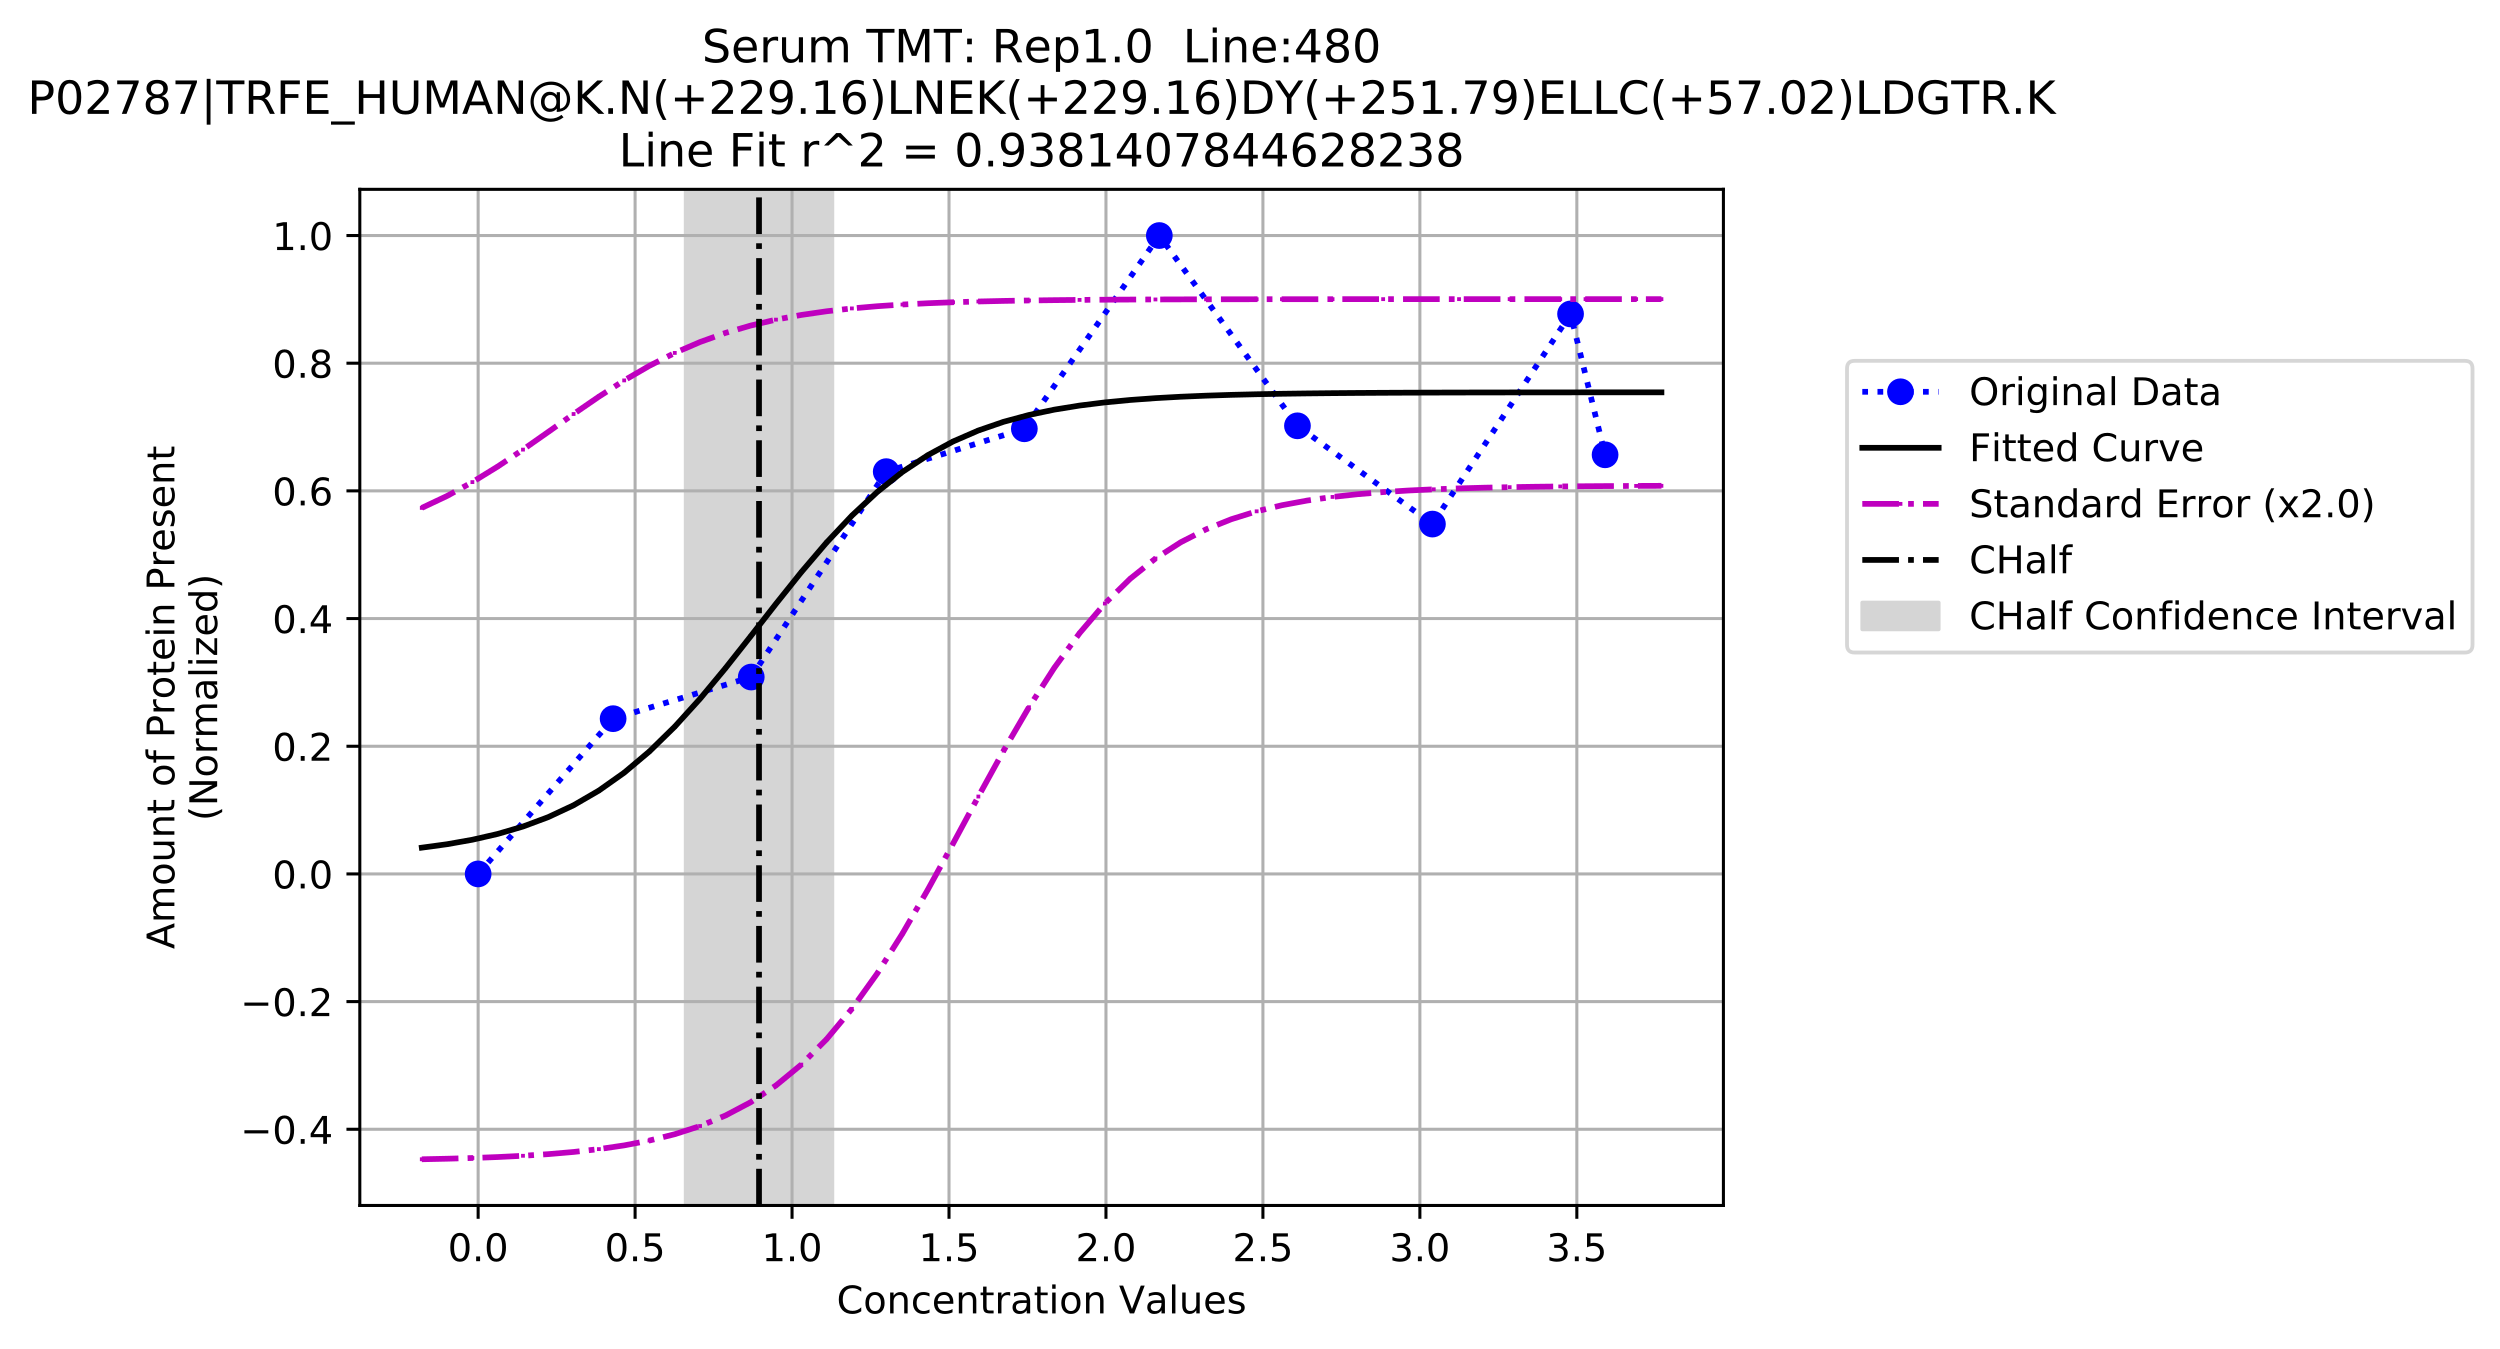 <?xml version="1.0" encoding="utf-8" standalone="no"?>
<!DOCTYPE svg PUBLIC "-//W3C//DTD SVG 1.1//EN"
  "http://www.w3.org/Graphics/SVG/1.1/DTD/svg11.dtd">
<!-- Created with matplotlib (https://matplotlib.org/) -->
<svg height="353.258pt" version="1.1" viewBox="0 0 654.736 353.258" width="654.736pt" xmlns="http://www.w3.org/2000/svg" xmlns:xlink="http://www.w3.org/1999/xlink">
 <defs>
  <style type="text/css">
*{stroke-linecap:butt;stroke-linejoin:round;}
  </style>
 </defs>
 <g id="figure_1">
  <g id="patch_1">
   <path d="M 0 353.258 
L 654.736 353.258 
L 654.736 0 
L 0 0 
z
" style="fill:#ffffff;"/>
  </g>
  <g id="axes_1">
   <g id="patch_2">
    <path d="M 94.232 315.702 
L 451.352 315.702 
L 451.352 49.59 
L 94.232 49.59 
z
" style="fill:#ffffff;"/>
   </g>
   <g id="patch_3">
    <path clip-path="url(#p51112f7b3c)" d="M 179.584 315.702 
L 179.584 49.59 
L 217.983 49.59 
L 217.983 315.702 
z
" style="fill:#d5d5d5;stroke:#d5d5d5;stroke-linejoin:miter;"/>
   </g>
   <g id="matplotlib.axis_1">
    <g id="xtick_1">
     <g id="line2d_1">
      <path clip-path="url(#p51112f7b3c)" d="M 125.222 315.702 
L 125.222 49.59 
" style="fill:none;stroke:#b0b0b0;stroke-linecap:square;stroke-width:0.8;"/>
     </g>
     <g id="line2d_2">
      <defs>
       <path d="M 0 0 
L 0 3.5 
" id="mb9b63cf9a2" style="stroke:#000000;stroke-width:0.8;"/>
      </defs>
      <g>
       <use style="stroke:#000000;stroke-width:0.8;" x="125.222" xlink:href="#mb9b63cf9a2" y="315.702"/>
      </g>
     </g>
     <g id="text_1">
      <!-- 0.0 -->
      <defs>
       <path d="M 31.781 66.406 
Q 24.172 66.406 20.328 58.906 
Q 16.5 51.422 16.5 36.375 
Q 16.5 21.391 20.328 13.891 
Q 24.172 6.391 31.781 6.391 
Q 39.453 6.391 43.281 13.891 
Q 47.125 21.391 47.125 36.375 
Q 47.125 51.422 43.281 58.906 
Q 39.453 66.406 31.781 66.406 
z
M 31.781 74.219 
Q 44.047 74.219 50.516 64.516 
Q 56.984 54.828 56.984 36.375 
Q 56.984 17.969 50.516 8.266 
Q 44.047 -1.422 31.781 -1.422 
Q 19.531 -1.422 13.062 8.266 
Q 6.594 17.969 6.594 36.375 
Q 6.594 54.828 13.062 64.516 
Q 19.531 74.219 31.781 74.219 
z
" id="DejaVuSans-48"/>
       <path d="M 10.688 12.406 
L 21 12.406 
L 21 0 
L 10.688 0 
z
" id="DejaVuSans-46"/>
      </defs>
      <g transform="translate(117.27 330.3)scale(0.1 -0.1)">
       <use xlink:href="#DejaVuSans-48"/>
       <use x="63.623" xlink:href="#DejaVuSans-46"/>
       <use x="95.41" xlink:href="#DejaVuSans-48"/>
      </g>
     </g>
    </g>
    <g id="xtick_2">
     <g id="line2d_3">
      <path clip-path="url(#p51112f7b3c)" d="M 166.328 315.702 
L 166.328 49.59 
" style="fill:none;stroke:#b0b0b0;stroke-linecap:square;stroke-width:0.8;"/>
     </g>
     <g id="line2d_4">
      <g>
       <use style="stroke:#000000;stroke-width:0.8;" x="166.328" xlink:href="#mb9b63cf9a2" y="315.702"/>
      </g>
     </g>
     <g id="text_2">
      <!-- 0.5 -->
      <defs>
       <path d="M 10.797 72.906 
L 49.516 72.906 
L 49.516 64.594 
L 19.828 64.594 
L 19.828 46.734 
Q 21.969 47.469 24.109 47.828 
Q 26.266 48.188 28.422 48.188 
Q 40.625 48.188 47.75 41.5 
Q 54.891 34.812 54.891 23.391 
Q 54.891 11.625 47.562 5.094 
Q 40.234 -1.422 26.906 -1.422 
Q 22.312 -1.422 17.547 -0.641 
Q 12.797 0.141 7.719 1.703 
L 7.719 11.625 
Q 12.109 9.234 16.797 8.062 
Q 21.484 6.891 26.703 6.891 
Q 35.156 6.891 40.078 11.328 
Q 45.016 15.766 45.016 23.391 
Q 45.016 31 40.078 35.438 
Q 35.156 39.891 26.703 39.891 
Q 22.75 39.891 18.812 39.016 
Q 14.891 38.141 10.797 36.281 
z
" id="DejaVuSans-53"/>
      </defs>
      <g transform="translate(158.376 330.3)scale(0.1 -0.1)">
       <use xlink:href="#DejaVuSans-48"/>
       <use x="63.623" xlink:href="#DejaVuSans-46"/>
       <use x="95.41" xlink:href="#DejaVuSans-53"/>
      </g>
     </g>
    </g>
    <g id="xtick_3">
     <g id="line2d_5">
      <path clip-path="url(#p51112f7b3c)" d="M 207.433 315.702 
L 207.433 49.59 
" style="fill:none;stroke:#b0b0b0;stroke-linecap:square;stroke-width:0.8;"/>
     </g>
     <g id="line2d_6">
      <g>
       <use style="stroke:#000000;stroke-width:0.8;" x="207.433" xlink:href="#mb9b63cf9a2" y="315.702"/>
      </g>
     </g>
     <g id="text_3">
      <!-- 1.0 -->
      <defs>
       <path d="M 12.406 8.297 
L 28.516 8.297 
L 28.516 63.922 
L 10.984 60.406 
L 10.984 69.391 
L 28.422 72.906 
L 38.281 72.906 
L 38.281 8.297 
L 54.391 8.297 
L 54.391 0 
L 12.406 0 
z
" id="DejaVuSans-49"/>
      </defs>
      <g transform="translate(199.482 330.3)scale(0.1 -0.1)">
       <use xlink:href="#DejaVuSans-49"/>
       <use x="63.623" xlink:href="#DejaVuSans-46"/>
       <use x="95.41" xlink:href="#DejaVuSans-48"/>
      </g>
     </g>
    </g>
    <g id="xtick_4">
     <g id="line2d_7">
      <path clip-path="url(#p51112f7b3c)" d="M 248.539 315.702 
L 248.539 49.59 
" style="fill:none;stroke:#b0b0b0;stroke-linecap:square;stroke-width:0.8;"/>
     </g>
     <g id="line2d_8">
      <g>
       <use style="stroke:#000000;stroke-width:0.8;" x="248.539" xlink:href="#mb9b63cf9a2" y="315.702"/>
      </g>
     </g>
     <g id="text_4">
      <!-- 1.5 -->
      <g transform="translate(240.588 330.3)scale(0.1 -0.1)">
       <use xlink:href="#DejaVuSans-49"/>
       <use x="63.623" xlink:href="#DejaVuSans-46"/>
       <use x="95.41" xlink:href="#DejaVuSans-53"/>
      </g>
     </g>
    </g>
    <g id="xtick_5">
     <g id="line2d_9">
      <path clip-path="url(#p51112f7b3c)" d="M 289.645 315.702 
L 289.645 49.59 
" style="fill:none;stroke:#b0b0b0;stroke-linecap:square;stroke-width:0.8;"/>
     </g>
     <g id="line2d_10">
      <g>
       <use style="stroke:#000000;stroke-width:0.8;" x="289.645" xlink:href="#mb9b63cf9a2" y="315.702"/>
      </g>
     </g>
     <g id="text_5">
      <!-- 2.0 -->
      <defs>
       <path d="M 19.188 8.297 
L 53.609 8.297 
L 53.609 0 
L 7.328 0 
L 7.328 8.297 
Q 12.938 14.109 22.625 23.891 
Q 32.328 33.688 34.812 36.531 
Q 39.547 41.844 41.422 45.531 
Q 43.312 49.219 43.312 52.781 
Q 43.312 58.594 39.234 62.25 
Q 35.156 65.922 28.609 65.922 
Q 23.969 65.922 18.812 64.312 
Q 13.672 62.703 7.812 59.422 
L 7.812 69.391 
Q 13.766 71.781 18.938 73 
Q 24.125 74.219 28.422 74.219 
Q 39.75 74.219 46.484 68.547 
Q 53.219 62.891 53.219 53.422 
Q 53.219 48.922 51.531 44.891 
Q 49.859 40.875 45.406 35.406 
Q 44.188 33.984 37.641 27.219 
Q 31.109 20.453 19.188 8.297 
z
" id="DejaVuSans-50"/>
      </defs>
      <g transform="translate(281.694 330.3)scale(0.1 -0.1)">
       <use xlink:href="#DejaVuSans-50"/>
       <use x="63.623" xlink:href="#DejaVuSans-46"/>
       <use x="95.41" xlink:href="#DejaVuSans-48"/>
      </g>
     </g>
    </g>
    <g id="xtick_6">
     <g id="line2d_11">
      <path clip-path="url(#p51112f7b3c)" d="M 330.751 315.702 
L 330.751 49.59 
" style="fill:none;stroke:#b0b0b0;stroke-linecap:square;stroke-width:0.8;"/>
     </g>
     <g id="line2d_12">
      <g>
       <use style="stroke:#000000;stroke-width:0.8;" x="330.751" xlink:href="#mb9b63cf9a2" y="315.702"/>
      </g>
     </g>
     <g id="text_6">
      <!-- 2.5 -->
      <g transform="translate(322.8 330.3)scale(0.1 -0.1)">
       <use xlink:href="#DejaVuSans-50"/>
       <use x="63.623" xlink:href="#DejaVuSans-46"/>
       <use x="95.41" xlink:href="#DejaVuSans-53"/>
      </g>
     </g>
    </g>
    <g id="xtick_7">
     <g id="line2d_13">
      <path clip-path="url(#p51112f7b3c)" d="M 371.857 315.702 
L 371.857 49.59 
" style="fill:none;stroke:#b0b0b0;stroke-linecap:square;stroke-width:0.8;"/>
     </g>
     <g id="line2d_14">
      <g>
       <use style="stroke:#000000;stroke-width:0.8;" x="371.857" xlink:href="#mb9b63cf9a2" y="315.702"/>
      </g>
     </g>
     <g id="text_7">
      <!-- 3.0 -->
      <defs>
       <path d="M 40.578 39.312 
Q 47.656 37.797 51.625 33 
Q 55.609 28.219 55.609 21.188 
Q 55.609 10.406 48.188 4.484 
Q 40.766 -1.422 27.094 -1.422 
Q 22.516 -1.422 17.656 -0.516 
Q 12.797 0.391 7.625 2.203 
L 7.625 11.719 
Q 11.719 9.328 16.594 8.109 
Q 21.484 6.891 26.812 6.891 
Q 36.078 6.891 40.938 10.547 
Q 45.797 14.203 45.797 21.188 
Q 45.797 27.641 41.281 31.266 
Q 36.766 34.906 28.719 34.906 
L 20.219 34.906 
L 20.219 43.016 
L 29.109 43.016 
Q 36.375 43.016 40.234 45.922 
Q 44.094 48.828 44.094 54.297 
Q 44.094 59.906 40.109 62.906 
Q 36.141 65.922 28.719 65.922 
Q 24.656 65.922 20.016 65.031 
Q 15.375 64.156 9.812 62.312 
L 9.812 71.094 
Q 15.438 72.656 20.344 73.438 
Q 25.25 74.219 29.594 74.219 
Q 40.828 74.219 47.359 69.109 
Q 53.906 64.016 53.906 55.328 
Q 53.906 49.266 50.438 45.094 
Q 46.969 40.922 40.578 39.312 
z
" id="DejaVuSans-51"/>
      </defs>
      <g transform="translate(363.906 330.3)scale(0.1 -0.1)">
       <use xlink:href="#DejaVuSans-51"/>
       <use x="63.623" xlink:href="#DejaVuSans-46"/>
       <use x="95.41" xlink:href="#DejaVuSans-48"/>
      </g>
     </g>
    </g>
    <g id="xtick_8">
     <g id="line2d_15">
      <path clip-path="url(#p51112f7b3c)" d="M 412.963 315.702 
L 412.963 49.59 
" style="fill:none;stroke:#b0b0b0;stroke-linecap:square;stroke-width:0.8;"/>
     </g>
     <g id="line2d_16">
      <g>
       <use style="stroke:#000000;stroke-width:0.8;" x="412.963" xlink:href="#mb9b63cf9a2" y="315.702"/>
      </g>
     </g>
     <g id="text_8">
      <!-- 3.5 -->
      <g transform="translate(405.011 330.3)scale(0.1 -0.1)">
       <use xlink:href="#DejaVuSans-51"/>
       <use x="63.623" xlink:href="#DejaVuSans-46"/>
       <use x="95.41" xlink:href="#DejaVuSans-53"/>
      </g>
     </g>
    </g>
    <g id="text_9">
     <!-- Concentration Values -->
     <defs>
      <path d="M 64.406 67.281 
L 64.406 56.891 
Q 59.422 61.531 53.781 63.812 
Q 48.141 66.109 41.797 66.109 
Q 29.297 66.109 22.656 58.469 
Q 16.016 50.828 16.016 36.375 
Q 16.016 21.969 22.656 14.328 
Q 29.297 6.688 41.797 6.688 
Q 48.141 6.688 53.781 8.984 
Q 59.422 11.281 64.406 15.922 
L 64.406 5.609 
Q 59.234 2.094 53.438 0.328 
Q 47.656 -1.422 41.219 -1.422 
Q 24.656 -1.422 15.125 8.703 
Q 5.609 18.844 5.609 36.375 
Q 5.609 53.953 15.125 64.078 
Q 24.656 74.219 41.219 74.219 
Q 47.75 74.219 53.531 72.484 
Q 59.328 70.75 64.406 67.281 
z
" id="DejaVuSans-67"/>
      <path d="M 30.609 48.391 
Q 23.391 48.391 19.188 42.75 
Q 14.984 37.109 14.984 27.297 
Q 14.984 17.484 19.156 11.844 
Q 23.344 6.203 30.609 6.203 
Q 37.797 6.203 41.984 11.859 
Q 46.188 17.531 46.188 27.297 
Q 46.188 37.016 41.984 42.703 
Q 37.797 48.391 30.609 48.391 
z
M 30.609 56 
Q 42.328 56 49.016 48.375 
Q 55.719 40.766 55.719 27.297 
Q 55.719 13.875 49.016 6.219 
Q 42.328 -1.422 30.609 -1.422 
Q 18.844 -1.422 12.172 6.219 
Q 5.516 13.875 5.516 27.297 
Q 5.516 40.766 12.172 48.375 
Q 18.844 56 30.609 56 
z
" id="DejaVuSans-111"/>
      <path d="M 54.891 33.016 
L 54.891 0 
L 45.906 0 
L 45.906 32.719 
Q 45.906 40.484 42.875 44.328 
Q 39.844 48.188 33.797 48.188 
Q 26.516 48.188 22.312 43.547 
Q 18.109 38.922 18.109 30.906 
L 18.109 0 
L 9.078 0 
L 9.078 54.688 
L 18.109 54.688 
L 18.109 46.188 
Q 21.344 51.125 25.703 53.562 
Q 30.078 56 35.797 56 
Q 45.219 56 50.047 50.172 
Q 54.891 44.344 54.891 33.016 
z
" id="DejaVuSans-110"/>
      <path d="M 48.781 52.594 
L 48.781 44.188 
Q 44.969 46.297 41.141 47.344 
Q 37.312 48.391 33.406 48.391 
Q 24.656 48.391 19.812 42.844 
Q 14.984 37.312 14.984 27.297 
Q 14.984 17.281 19.812 11.734 
Q 24.656 6.203 33.406 6.203 
Q 37.312 6.203 41.141 7.25 
Q 44.969 8.297 48.781 10.406 
L 48.781 2.094 
Q 45.016 0.344 40.984 -0.531 
Q 36.969 -1.422 32.422 -1.422 
Q 20.062 -1.422 12.781 6.344 
Q 5.516 14.109 5.516 27.297 
Q 5.516 40.672 12.859 48.328 
Q 20.219 56 33.016 56 
Q 37.156 56 41.109 55.141 
Q 45.062 54.297 48.781 52.594 
z
" id="DejaVuSans-99"/>
      <path d="M 56.203 29.594 
L 56.203 25.203 
L 14.891 25.203 
Q 15.484 15.922 20.484 11.062 
Q 25.484 6.203 34.422 6.203 
Q 39.594 6.203 44.453 7.469 
Q 49.312 8.734 54.109 11.281 
L 54.109 2.781 
Q 49.266 0.734 44.188 -0.344 
Q 39.109 -1.422 33.891 -1.422 
Q 20.797 -1.422 13.156 6.188 
Q 5.516 13.812 5.516 26.812 
Q 5.516 40.234 12.766 48.109 
Q 20.016 56 32.328 56 
Q 43.359 56 49.781 48.891 
Q 56.203 41.797 56.203 29.594 
z
M 47.219 32.234 
Q 47.125 39.594 43.094 43.984 
Q 39.062 48.391 32.422 48.391 
Q 24.906 48.391 20.391 44.141 
Q 15.875 39.891 15.188 32.172 
z
" id="DejaVuSans-101"/>
      <path d="M 18.312 70.219 
L 18.312 54.688 
L 36.812 54.688 
L 36.812 47.703 
L 18.312 47.703 
L 18.312 18.016 
Q 18.312 11.328 20.141 9.422 
Q 21.969 7.516 27.594 7.516 
L 36.812 7.516 
L 36.812 0 
L 27.594 0 
Q 17.188 0 13.234 3.875 
Q 9.281 7.766 9.281 18.016 
L 9.281 47.703 
L 2.688 47.703 
L 2.688 54.688 
L 9.281 54.688 
L 9.281 70.219 
z
" id="DejaVuSans-116"/>
      <path d="M 41.109 46.297 
Q 39.594 47.172 37.812 47.578 
Q 36.031 48 33.891 48 
Q 26.266 48 22.188 43.047 
Q 18.109 38.094 18.109 28.812 
L 18.109 0 
L 9.078 0 
L 9.078 54.688 
L 18.109 54.688 
L 18.109 46.188 
Q 20.953 51.172 25.484 53.578 
Q 30.031 56 36.531 56 
Q 37.453 56 38.578 55.875 
Q 39.703 55.766 41.062 55.516 
z
" id="DejaVuSans-114"/>
      <path d="M 34.281 27.484 
Q 23.391 27.484 19.188 25 
Q 14.984 22.516 14.984 16.5 
Q 14.984 11.719 18.141 8.906 
Q 21.297 6.109 26.703 6.109 
Q 34.188 6.109 38.703 11.406 
Q 43.219 16.703 43.219 25.484 
L 43.219 27.484 
z
M 52.203 31.203 
L 52.203 0 
L 43.219 0 
L 43.219 8.297 
Q 40.141 3.328 35.547 0.953 
Q 30.953 -1.422 24.312 -1.422 
Q 15.922 -1.422 10.953 3.297 
Q 6 8.016 6 15.922 
Q 6 25.141 12.172 29.828 
Q 18.359 34.516 30.609 34.516 
L 43.219 34.516 
L 43.219 35.406 
Q 43.219 41.609 39.141 45 
Q 35.062 48.391 27.688 48.391 
Q 23 48.391 18.547 47.266 
Q 14.109 46.141 10.016 43.891 
L 10.016 52.203 
Q 14.938 54.109 19.578 55.047 
Q 24.219 56 28.609 56 
Q 40.484 56 46.344 49.844 
Q 52.203 43.703 52.203 31.203 
z
" id="DejaVuSans-97"/>
      <path d="M 9.422 54.688 
L 18.406 54.688 
L 18.406 0 
L 9.422 0 
z
M 9.422 75.984 
L 18.406 75.984 
L 18.406 64.594 
L 9.422 64.594 
z
" id="DejaVuSans-105"/>
      <path id="DejaVuSans-32"/>
      <path d="M 28.609 0 
L 0.781 72.906 
L 11.078 72.906 
L 34.188 11.531 
L 57.328 72.906 
L 67.578 72.906 
L 39.797 0 
z
" id="DejaVuSans-86"/>
      <path d="M 9.422 75.984 
L 18.406 75.984 
L 18.406 0 
L 9.422 0 
z
" id="DejaVuSans-108"/>
      <path d="M 8.5 21.578 
L 8.5 54.688 
L 17.484 54.688 
L 17.484 21.922 
Q 17.484 14.156 20.5 10.266 
Q 23.531 6.391 29.594 6.391 
Q 36.859 6.391 41.078 11.031 
Q 45.312 15.672 45.312 23.688 
L 45.312 54.688 
L 54.297 54.688 
L 54.297 0 
L 45.312 0 
L 45.312 8.406 
Q 42.047 3.422 37.719 1 
Q 33.406 -1.422 27.688 -1.422 
Q 18.266 -1.422 13.375 4.438 
Q 8.5 10.297 8.5 21.578 
z
M 31.109 56 
z
" id="DejaVuSans-117"/>
      <path d="M 44.281 53.078 
L 44.281 44.578 
Q 40.484 46.531 36.375 47.5 
Q 32.281 48.484 27.875 48.484 
Q 21.188 48.484 17.844 46.438 
Q 14.5 44.391 14.5 40.281 
Q 14.5 37.156 16.891 35.375 
Q 19.281 33.594 26.516 31.984 
L 29.594 31.297 
Q 39.156 29.25 43.188 25.516 
Q 47.219 21.781 47.219 15.094 
Q 47.219 7.469 41.188 3.016 
Q 35.156 -1.422 24.609 -1.422 
Q 20.219 -1.422 15.453 -0.562 
Q 10.688 0.297 5.422 2 
L 5.422 11.281 
Q 10.406 8.688 15.234 7.391 
Q 20.062 6.109 24.812 6.109 
Q 31.156 6.109 34.562 8.281 
Q 37.984 10.453 37.984 14.406 
Q 37.984 18.062 35.516 20.016 
Q 33.062 21.969 24.703 23.781 
L 21.578 24.516 
Q 13.234 26.266 9.516 29.906 
Q 5.812 33.547 5.812 39.891 
Q 5.812 47.609 11.281 51.797 
Q 16.75 56 26.812 56 
Q 31.781 56 36.172 55.266 
Q 40.578 54.547 44.281 53.078 
z
" id="DejaVuSans-115"/>
     </defs>
     <g transform="translate(219.114 343.978)scale(0.1 -0.1)">
      <use xlink:href="#DejaVuSans-67"/>
      <use x="69.824" xlink:href="#DejaVuSans-111"/>
      <use x="131.006" xlink:href="#DejaVuSans-110"/>
      <use x="194.385" xlink:href="#DejaVuSans-99"/>
      <use x="249.365" xlink:href="#DejaVuSans-101"/>
      <use x="310.889" xlink:href="#DejaVuSans-110"/>
      <use x="374.268" xlink:href="#DejaVuSans-116"/>
      <use x="413.477" xlink:href="#DejaVuSans-114"/>
      <use x="454.59" xlink:href="#DejaVuSans-97"/>
      <use x="515.869" xlink:href="#DejaVuSans-116"/>
      <use x="555.078" xlink:href="#DejaVuSans-105"/>
      <use x="582.861" xlink:href="#DejaVuSans-111"/>
      <use x="644.043" xlink:href="#DejaVuSans-110"/>
      <use x="707.422" xlink:href="#DejaVuSans-32"/>
      <use x="739.209" xlink:href="#DejaVuSans-86"/>
      <use x="807.508" xlink:href="#DejaVuSans-97"/>
      <use x="868.787" xlink:href="#DejaVuSans-108"/>
      <use x="896.57" xlink:href="#DejaVuSans-117"/>
      <use x="959.949" xlink:href="#DejaVuSans-101"/>
      <use x="1021.473" xlink:href="#DejaVuSans-115"/>
     </g>
    </g>
   </g>
   <g id="matplotlib.axis_2">
    <g id="ytick_1">
     <g id="line2d_17">
      <path clip-path="url(#p51112f7b3c)" d="M 94.232 295.753 
L 451.352 295.753 
" style="fill:none;stroke:#b0b0b0;stroke-linecap:square;stroke-width:0.8;"/>
     </g>
     <g id="line2d_18">
      <defs>
       <path d="M 0 0 
L -3.5 0 
" id="m88387bb1b5" style="stroke:#000000;stroke-width:0.8;"/>
      </defs>
      <g>
       <use style="stroke:#000000;stroke-width:0.8;" x="94.232" xlink:href="#m88387bb1b5" y="295.753"/>
      </g>
     </g>
     <g id="text_10">
      <!-- −0.4 -->
      <defs>
       <path d="M 10.594 35.5 
L 73.188 35.5 
L 73.188 27.203 
L 10.594 27.203 
z
" id="DejaVuSans-8722"/>
       <path d="M 37.797 64.312 
L 12.891 25.391 
L 37.797 25.391 
z
M 35.203 72.906 
L 47.609 72.906 
L 47.609 25.391 
L 58.016 25.391 
L 58.016 17.188 
L 47.609 17.188 
L 47.609 0 
L 37.797 0 
L 37.797 17.188 
L 4.891 17.188 
L 4.891 26.703 
z
" id="DejaVuSans-52"/>
      </defs>
      <g transform="translate(62.949 299.553)scale(0.1 -0.1)">
       <use xlink:href="#DejaVuSans-8722"/>
       <use x="83.789" xlink:href="#DejaVuSans-48"/>
       <use x="147.412" xlink:href="#DejaVuSans-46"/>
       <use x="179.199" xlink:href="#DejaVuSans-52"/>
      </g>
     </g>
    </g>
    <g id="ytick_2">
     <g id="line2d_19">
      <path clip-path="url(#p51112f7b3c)" d="M 94.232 262.315 
L 451.352 262.315 
" style="fill:none;stroke:#b0b0b0;stroke-linecap:square;stroke-width:0.8;"/>
     </g>
     <g id="line2d_20">
      <g>
       <use style="stroke:#000000;stroke-width:0.8;" x="94.232" xlink:href="#m88387bb1b5" y="262.315"/>
      </g>
     </g>
     <g id="text_11">
      <!-- −0.2 -->
      <g transform="translate(62.949 266.114)scale(0.1 -0.1)">
       <use xlink:href="#DejaVuSans-8722"/>
       <use x="83.789" xlink:href="#DejaVuSans-48"/>
       <use x="147.412" xlink:href="#DejaVuSans-46"/>
       <use x="179.199" xlink:href="#DejaVuSans-50"/>
      </g>
     </g>
    </g>
    <g id="ytick_3">
     <g id="line2d_21">
      <path clip-path="url(#p51112f7b3c)" d="M 94.232 228.877 
L 451.352 228.877 
" style="fill:none;stroke:#b0b0b0;stroke-linecap:square;stroke-width:0.8;"/>
     </g>
     <g id="line2d_22">
      <g>
       <use style="stroke:#000000;stroke-width:0.8;" x="94.232" xlink:href="#m88387bb1b5" y="228.877"/>
      </g>
     </g>
     <g id="text_12">
      <!-- 0.0 -->
      <g transform="translate(71.329 232.676)scale(0.1 -0.1)">
       <use xlink:href="#DejaVuSans-48"/>
       <use x="63.623" xlink:href="#DejaVuSans-46"/>
       <use x="95.41" xlink:href="#DejaVuSans-48"/>
      </g>
     </g>
    </g>
    <g id="ytick_4">
     <g id="line2d_23">
      <path clip-path="url(#p51112f7b3c)" d="M 94.232 195.439 
L 451.352 195.439 
" style="fill:none;stroke:#b0b0b0;stroke-linecap:square;stroke-width:0.8;"/>
     </g>
     <g id="line2d_24">
      <g>
       <use style="stroke:#000000;stroke-width:0.8;" x="94.232" xlink:href="#m88387bb1b5" y="195.439"/>
      </g>
     </g>
     <g id="text_13">
      <!-- 0.2 -->
      <g transform="translate(71.329 199.238)scale(0.1 -0.1)">
       <use xlink:href="#DejaVuSans-48"/>
       <use x="63.623" xlink:href="#DejaVuSans-46"/>
       <use x="95.41" xlink:href="#DejaVuSans-50"/>
      </g>
     </g>
    </g>
    <g id="ytick_5">
     <g id="line2d_25">
      <path clip-path="url(#p51112f7b3c)" d="M 94.232 162 
L 451.352 162 
" style="fill:none;stroke:#b0b0b0;stroke-linecap:square;stroke-width:0.8;"/>
     </g>
     <g id="line2d_26">
      <g>
       <use style="stroke:#000000;stroke-width:0.8;" x="94.232" xlink:href="#m88387bb1b5" y="162"/>
      </g>
     </g>
     <g id="text_14">
      <!-- 0.4 -->
      <g transform="translate(71.329 165.8)scale(0.1 -0.1)">
       <use xlink:href="#DejaVuSans-48"/>
       <use x="63.623" xlink:href="#DejaVuSans-46"/>
       <use x="95.41" xlink:href="#DejaVuSans-52"/>
      </g>
     </g>
    </g>
    <g id="ytick_6">
     <g id="line2d_27">
      <path clip-path="url(#p51112f7b3c)" d="M 94.232 128.562 
L 451.352 128.562 
" style="fill:none;stroke:#b0b0b0;stroke-linecap:square;stroke-width:0.8;"/>
     </g>
     <g id="line2d_28">
      <g>
       <use style="stroke:#000000;stroke-width:0.8;" x="94.232" xlink:href="#m88387bb1b5" y="128.562"/>
      </g>
     </g>
     <g id="text_15">
      <!-- 0.6 -->
      <defs>
       <path d="M 33.016 40.375 
Q 26.375 40.375 22.484 35.828 
Q 18.609 31.297 18.609 23.391 
Q 18.609 15.531 22.484 10.953 
Q 26.375 6.391 33.016 6.391 
Q 39.656 6.391 43.531 10.953 
Q 47.406 15.531 47.406 23.391 
Q 47.406 31.297 43.531 35.828 
Q 39.656 40.375 33.016 40.375 
z
M 52.594 71.297 
L 52.594 62.312 
Q 48.875 64.062 45.094 64.984 
Q 41.312 65.922 37.594 65.922 
Q 27.828 65.922 22.672 59.328 
Q 17.531 52.734 16.797 39.406 
Q 19.672 43.656 24.016 45.922 
Q 28.375 48.188 33.594 48.188 
Q 44.578 48.188 50.953 41.516 
Q 57.328 34.859 57.328 23.391 
Q 57.328 12.156 50.688 5.359 
Q 44.047 -1.422 33.016 -1.422 
Q 20.359 -1.422 13.672 8.266 
Q 6.984 17.969 6.984 36.375 
Q 6.984 53.656 15.188 63.938 
Q 23.391 74.219 37.203 74.219 
Q 40.922 74.219 44.703 73.484 
Q 48.484 72.75 52.594 71.297 
z
" id="DejaVuSans-54"/>
      </defs>
      <g transform="translate(71.329 132.361)scale(0.1 -0.1)">
       <use xlink:href="#DejaVuSans-48"/>
       <use x="63.623" xlink:href="#DejaVuSans-46"/>
       <use x="95.41" xlink:href="#DejaVuSans-54"/>
      </g>
     </g>
    </g>
    <g id="ytick_7">
     <g id="line2d_29">
      <path clip-path="url(#p51112f7b3c)" d="M 94.232 95.124 
L 451.352 95.124 
" style="fill:none;stroke:#b0b0b0;stroke-linecap:square;stroke-width:0.8;"/>
     </g>
     <g id="line2d_30">
      <g>
       <use style="stroke:#000000;stroke-width:0.8;" x="94.232" xlink:href="#m88387bb1b5" y="95.124"/>
      </g>
     </g>
     <g id="text_16">
      <!-- 0.8 -->
      <defs>
       <path d="M 31.781 34.625 
Q 24.75 34.625 20.719 30.859 
Q 16.703 27.094 16.703 20.516 
Q 16.703 13.922 20.719 10.156 
Q 24.75 6.391 31.781 6.391 
Q 38.812 6.391 42.859 10.172 
Q 46.922 13.969 46.922 20.516 
Q 46.922 27.094 42.891 30.859 
Q 38.875 34.625 31.781 34.625 
z
M 21.922 38.812 
Q 15.578 40.375 12.031 44.719 
Q 8.5 49.078 8.5 55.328 
Q 8.5 64.062 14.719 69.141 
Q 20.953 74.219 31.781 74.219 
Q 42.672 74.219 48.875 69.141 
Q 55.078 64.062 55.078 55.328 
Q 55.078 49.078 51.531 44.719 
Q 48 40.375 41.703 38.812 
Q 48.828 37.156 52.797 32.312 
Q 56.781 27.484 56.781 20.516 
Q 56.781 9.906 50.312 4.234 
Q 43.844 -1.422 31.781 -1.422 
Q 19.734 -1.422 13.25 4.234 
Q 6.781 9.906 6.781 20.516 
Q 6.781 27.484 10.781 32.312 
Q 14.797 37.156 21.922 38.812 
z
M 18.312 54.391 
Q 18.312 48.734 21.844 45.562 
Q 25.391 42.391 31.781 42.391 
Q 38.141 42.391 41.719 45.562 
Q 45.312 48.734 45.312 54.391 
Q 45.312 60.062 41.719 63.234 
Q 38.141 66.406 31.781 66.406 
Q 25.391 66.406 21.844 63.234 
Q 18.312 60.062 18.312 54.391 
z
" id="DejaVuSans-56"/>
      </defs>
      <g transform="translate(71.329 98.923)scale(0.1 -0.1)">
       <use xlink:href="#DejaVuSans-48"/>
       <use x="63.623" xlink:href="#DejaVuSans-46"/>
       <use x="95.41" xlink:href="#DejaVuSans-56"/>
      </g>
     </g>
    </g>
    <g id="ytick_8">
     <g id="line2d_31">
      <path clip-path="url(#p51112f7b3c)" d="M 94.232 61.686 
L 451.352 61.686 
" style="fill:none;stroke:#b0b0b0;stroke-linecap:square;stroke-width:0.8;"/>
     </g>
     <g id="line2d_32">
      <g>
       <use style="stroke:#000000;stroke-width:0.8;" x="94.232" xlink:href="#m88387bb1b5" y="61.686"/>
      </g>
     </g>
     <g id="text_17">
      <!-- 1.0 -->
      <g transform="translate(71.329 65.485)scale(0.1 -0.1)">
       <use xlink:href="#DejaVuSans-49"/>
       <use x="63.623" xlink:href="#DejaVuSans-46"/>
       <use x="95.41" xlink:href="#DejaVuSans-48"/>
      </g>
     </g>
    </g>
    <g id="text_18">
     <!-- Amount of Protein Present -->
     <defs>
      <path d="M 34.188 63.188 
L 20.797 26.906 
L 47.609 26.906 
z
M 28.609 72.906 
L 39.797 72.906 
L 67.578 0 
L 57.328 0 
L 50.688 18.703 
L 17.828 18.703 
L 11.188 0 
L 0.781 0 
z
" id="DejaVuSans-65"/>
      <path d="M 52 44.188 
Q 55.375 50.25 60.062 53.125 
Q 64.75 56 71.094 56 
Q 79.641 56 84.281 50.016 
Q 88.922 44.047 88.922 33.016 
L 88.922 0 
L 79.891 0 
L 79.891 32.719 
Q 79.891 40.578 77.094 44.375 
Q 74.312 48.188 68.609 48.188 
Q 61.625 48.188 57.562 43.547 
Q 53.516 38.922 53.516 30.906 
L 53.516 0 
L 44.484 0 
L 44.484 32.719 
Q 44.484 40.625 41.703 44.406 
Q 38.922 48.188 33.109 48.188 
Q 26.219 48.188 22.156 43.531 
Q 18.109 38.875 18.109 30.906 
L 18.109 0 
L 9.078 0 
L 9.078 54.688 
L 18.109 54.688 
L 18.109 46.188 
Q 21.188 51.219 25.484 53.609 
Q 29.781 56 35.688 56 
Q 41.656 56 45.828 52.969 
Q 50 49.953 52 44.188 
z
" id="DejaVuSans-109"/>
      <path d="M 37.109 75.984 
L 37.109 68.5 
L 28.516 68.5 
Q 23.688 68.5 21.797 66.547 
Q 19.922 64.594 19.922 59.516 
L 19.922 54.688 
L 34.719 54.688 
L 34.719 47.703 
L 19.922 47.703 
L 19.922 0 
L 10.891 0 
L 10.891 47.703 
L 2.297 47.703 
L 2.297 54.688 
L 10.891 54.688 
L 10.891 58.5 
Q 10.891 67.625 15.141 71.797 
Q 19.391 75.984 28.609 75.984 
z
" id="DejaVuSans-102"/>
      <path d="M 19.672 64.797 
L 19.672 37.406 
L 32.078 37.406 
Q 38.969 37.406 42.719 40.969 
Q 46.484 44.531 46.484 51.125 
Q 46.484 57.672 42.719 61.234 
Q 38.969 64.797 32.078 64.797 
z
M 9.812 72.906 
L 32.078 72.906 
Q 44.344 72.906 50.609 67.359 
Q 56.891 61.812 56.891 51.125 
Q 56.891 40.328 50.609 34.812 
Q 44.344 29.297 32.078 29.297 
L 19.672 29.297 
L 19.672 0 
L 9.812 0 
z
" id="DejaVuSans-80"/>
     </defs>
     <g transform="translate(45.672 248.557)rotate(-90)scale(0.1 -0.1)">
      <use xlink:href="#DejaVuSans-65"/>
      <use x="68.408" xlink:href="#DejaVuSans-109"/>
      <use x="165.82" xlink:href="#DejaVuSans-111"/>
      <use x="227.002" xlink:href="#DejaVuSans-117"/>
      <use x="290.381" xlink:href="#DejaVuSans-110"/>
      <use x="353.76" xlink:href="#DejaVuSans-116"/>
      <use x="392.969" xlink:href="#DejaVuSans-32"/>
      <use x="424.756" xlink:href="#DejaVuSans-111"/>
      <use x="485.938" xlink:href="#DejaVuSans-102"/>
      <use x="521.143" xlink:href="#DejaVuSans-32"/>
      <use x="552.93" xlink:href="#DejaVuSans-80"/>
      <use x="613.217" xlink:href="#DejaVuSans-114"/>
      <use x="654.299" xlink:href="#DejaVuSans-111"/>
      <use x="715.48" xlink:href="#DejaVuSans-116"/>
      <use x="754.689" xlink:href="#DejaVuSans-101"/>
      <use x="816.213" xlink:href="#DejaVuSans-105"/>
      <use x="843.996" xlink:href="#DejaVuSans-110"/>
      <use x="907.375" xlink:href="#DejaVuSans-32"/>
      <use x="939.162" xlink:href="#DejaVuSans-80"/>
      <use x="999.449" xlink:href="#DejaVuSans-114"/>
      <use x="1040.531" xlink:href="#DejaVuSans-101"/>
      <use x="1102.055" xlink:href="#DejaVuSans-115"/>
      <use x="1154.154" xlink:href="#DejaVuSans-101"/>
      <use x="1215.678" xlink:href="#DejaVuSans-110"/>
      <use x="1279.057" xlink:href="#DejaVuSans-116"/>
     </g>
     <!-- (Normalized) -->
     <defs>
      <path d="M 31 75.875 
Q 24.469 64.656 21.281 53.656 
Q 18.109 42.672 18.109 31.391 
Q 18.109 20.125 21.312 9.062 
Q 24.516 -2 31 -13.188 
L 23.188 -13.188 
Q 15.875 -1.703 12.234 9.375 
Q 8.594 20.453 8.594 31.391 
Q 8.594 42.281 12.203 53.312 
Q 15.828 64.359 23.188 75.875 
z
" id="DejaVuSans-40"/>
      <path d="M 9.812 72.906 
L 23.094 72.906 
L 55.422 11.922 
L 55.422 72.906 
L 64.984 72.906 
L 64.984 0 
L 51.703 0 
L 19.391 60.984 
L 19.391 0 
L 9.812 0 
z
" id="DejaVuSans-78"/>
      <path d="M 5.516 54.688 
L 48.188 54.688 
L 48.188 46.484 
L 14.406 7.172 
L 48.188 7.172 
L 48.188 0 
L 4.297 0 
L 4.297 8.203 
L 38.094 47.516 
L 5.516 47.516 
z
" id="DejaVuSans-122"/>
      <path d="M 45.406 46.391 
L 45.406 75.984 
L 54.391 75.984 
L 54.391 0 
L 45.406 0 
L 45.406 8.203 
Q 42.578 3.328 38.25 0.953 
Q 33.938 -1.422 27.875 -1.422 
Q 17.969 -1.422 11.734 6.484 
Q 5.516 14.406 5.516 27.297 
Q 5.516 40.188 11.734 48.094 
Q 17.969 56 27.875 56 
Q 33.938 56 38.25 53.625 
Q 42.578 51.266 45.406 46.391 
z
M 14.797 27.297 
Q 14.797 17.391 18.875 11.75 
Q 22.953 6.109 30.078 6.109 
Q 37.203 6.109 41.297 11.75 
Q 45.406 17.391 45.406 27.297 
Q 45.406 37.203 41.297 42.844 
Q 37.203 48.484 30.078 48.484 
Q 22.953 48.484 18.875 42.844 
Q 14.797 37.203 14.797 27.297 
z
" id="DejaVuSans-100"/>
      <path d="M 8.016 75.875 
L 15.828 75.875 
Q 23.141 64.359 26.781 53.312 
Q 30.422 42.281 30.422 31.391 
Q 30.422 20.453 26.781 9.375 
Q 23.141 -1.703 15.828 -13.188 
L 8.016 -13.188 
Q 14.5 -2 17.703 9.062 
Q 20.906 20.125 20.906 31.391 
Q 20.906 42.672 17.703 53.656 
Q 14.5 64.656 8.016 75.875 
z
" id="DejaVuSans-41"/>
     </defs>
     <g transform="translate(56.869 214.989)rotate(-90)scale(0.1 -0.1)">
      <use xlink:href="#DejaVuSans-40"/>
      <use x="39.014" xlink:href="#DejaVuSans-78"/>
      <use x="113.818" xlink:href="#DejaVuSans-111"/>
      <use x="175" xlink:href="#DejaVuSans-114"/>
      <use x="216.098" xlink:href="#DejaVuSans-109"/>
      <use x="313.51" xlink:href="#DejaVuSans-97"/>
      <use x="374.789" xlink:href="#DejaVuSans-108"/>
      <use x="402.572" xlink:href="#DejaVuSans-105"/>
      <use x="430.355" xlink:href="#DejaVuSans-122"/>
      <use x="482.846" xlink:href="#DejaVuSans-101"/>
      <use x="544.369" xlink:href="#DejaVuSans-100"/>
      <use x="607.846" xlink:href="#DejaVuSans-41"/>
     </g>
    </g>
   </g>
   <g id="line2d_33">
    <path clip-path="url(#p51112f7b3c)" d="M 125.222 228.877 
L 160.573 188.218 
L 196.746 177.314 
L 232.097 123.523 
L 268.27 112.295 
L 303.621 61.686 
L 339.795 111.518 
L 375.146 137.253 
L 411.319 82.217 
L 420.362 119.109 
" style="fill:none;stroke:#0000ff;stroke-dasharray:1.5,2.475;stroke-dashoffset:0;stroke-width:1.5;"/>
    <defs>
     <path d="M 0 3 
C 0.796 3 1.559 2.684 2.121 2.121 
C 2.684 1.559 3 0.796 3 0 
C 3 -0.796 2.684 -1.559 2.121 -2.121 
C 1.559 -2.684 0.796 -3 0 -3 
C -0.796 -3 -1.559 -2.684 -2.121 -2.121 
C -2.684 -1.559 -3 -0.796 -3 0 
C -3 0.796 -2.684 1.559 -2.121 2.121 
C -1.559 2.684 -0.796 3 0 3 
z
" id="m5252f54482" style="stroke:#0000ff;"/>
    </defs>
    <g clip-path="url(#p51112f7b3c)">
     <use style="fill:#0000ff;stroke:#0000ff;" x="125.222" xlink:href="#m5252f54482" y="228.877"/>
     <use style="fill:#0000ff;stroke:#0000ff;" x="160.573" xlink:href="#m5252f54482" y="188.218"/>
     <use style="fill:#0000ff;stroke:#0000ff;" x="196.746" xlink:href="#m5252f54482" y="177.314"/>
     <use style="fill:#0000ff;stroke:#0000ff;" x="232.097" xlink:href="#m5252f54482" y="123.523"/>
     <use style="fill:#0000ff;stroke:#0000ff;" x="268.27" xlink:href="#m5252f54482" y="112.295"/>
     <use style="fill:#0000ff;stroke:#0000ff;" x="303.621" xlink:href="#m5252f54482" y="61.686"/>
     <use style="fill:#0000ff;stroke:#0000ff;" x="339.795" xlink:href="#m5252f54482" y="111.518"/>
     <use style="fill:#0000ff;stroke:#0000ff;" x="375.146" xlink:href="#m5252f54482" y="137.253"/>
     <use style="fill:#0000ff;stroke:#0000ff;" x="411.319" xlink:href="#m5252f54482" y="82.217"/>
     <use style="fill:#0000ff;stroke:#0000ff;" x="420.362" xlink:href="#m5252f54482" y="119.109"/>
    </g>
   </g>
   <g id="line2d_34">
    <path clip-path="url(#p51112f7b3c)" d="M 110.465 221.998 
L 117.09 221.095 
L 123.716 219.921 
L 130.341 218.406 
L 136.967 216.463 
L 143.593 213.993 
L 150.218 210.889 
L 156.844 207.042 
L 163.469 202.36 
L 170.095 196.78 
L 176.721 190.299 
L 183.346 182.99 
L 189.972 175.017 
L 196.597 166.628 
L 203.223 158.131 
L 209.849 149.851 
L 216.474 142.08 
L 223.1 135.039 
L 229.725 128.861 
L 236.351 123.59 
L 242.977 119.201 
L 249.602 115.619 
L 256.228 112.742 
L 262.853 110.463 
L 269.479 108.676 
L 276.105 107.286 
L 282.73 106.212 
L 289.356 105.387 
L 295.981 104.754 
L 302.607 104.271 
L 309.233 103.903 
L 315.858 103.623 
L 322.484 103.41 
L 329.11 103.249 
L 335.735 103.126 
L 342.361 103.034 
L 348.986 102.963 
L 355.612 102.91 
L 362.238 102.87 
L 368.863 102.839 
L 375.489 102.816 
L 382.114 102.798 
L 388.74 102.785 
L 395.366 102.775 
L 401.991 102.768 
L 408.617 102.762 
L 415.242 102.757 
L 421.868 102.754 
L 428.494 102.752 
L 435.119 102.75 
" style="fill:none;stroke:#000000;stroke-linecap:square;stroke-width:1.5;"/>
    <defs>
     <path d="M -0.5 0.5 
L 0.5 0.5 
L 0.5 -0.5 
L -0.5 -0.5 
z
" id="m9fd10c5c9b"/>
    </defs>
    <g clip-path="url(#p51112f7b3c)">
     <use x="110.465" xlink:href="#m9fd10c5c9b" y="221.998"/>
     <use x="117.09" xlink:href="#m9fd10c5c9b" y="221.095"/>
     <use x="123.716" xlink:href="#m9fd10c5c9b" y="219.921"/>
     <use x="130.341" xlink:href="#m9fd10c5c9b" y="218.406"/>
     <use x="136.967" xlink:href="#m9fd10c5c9b" y="216.463"/>
     <use x="143.593" xlink:href="#m9fd10c5c9b" y="213.993"/>
     <use x="150.218" xlink:href="#m9fd10c5c9b" y="210.889"/>
     <use x="156.844" xlink:href="#m9fd10c5c9b" y="207.042"/>
     <use x="163.469" xlink:href="#m9fd10c5c9b" y="202.36"/>
     <use x="170.095" xlink:href="#m9fd10c5c9b" y="196.78"/>
     <use x="176.721" xlink:href="#m9fd10c5c9b" y="190.299"/>
     <use x="183.346" xlink:href="#m9fd10c5c9b" y="182.99"/>
     <use x="189.972" xlink:href="#m9fd10c5c9b" y="175.017"/>
     <use x="196.597" xlink:href="#m9fd10c5c9b" y="166.628"/>
     <use x="203.223" xlink:href="#m9fd10c5c9b" y="158.131"/>
     <use x="209.849" xlink:href="#m9fd10c5c9b" y="149.851"/>
     <use x="216.474" xlink:href="#m9fd10c5c9b" y="142.08"/>
     <use x="223.1" xlink:href="#m9fd10c5c9b" y="135.039"/>
     <use x="229.725" xlink:href="#m9fd10c5c9b" y="128.861"/>
     <use x="236.351" xlink:href="#m9fd10c5c9b" y="123.59"/>
     <use x="242.977" xlink:href="#m9fd10c5c9b" y="119.201"/>
     <use x="249.602" xlink:href="#m9fd10c5c9b" y="115.619"/>
     <use x="256.228" xlink:href="#m9fd10c5c9b" y="112.742"/>
     <use x="262.853" xlink:href="#m9fd10c5c9b" y="110.463"/>
     <use x="269.479" xlink:href="#m9fd10c5c9b" y="108.676"/>
     <use x="276.105" xlink:href="#m9fd10c5c9b" y="107.286"/>
     <use x="282.73" xlink:href="#m9fd10c5c9b" y="106.212"/>
     <use x="289.356" xlink:href="#m9fd10c5c9b" y="105.387"/>
     <use x="295.981" xlink:href="#m9fd10c5c9b" y="104.754"/>
     <use x="302.607" xlink:href="#m9fd10c5c9b" y="104.271"/>
     <use x="309.233" xlink:href="#m9fd10c5c9b" y="103.903"/>
     <use x="315.858" xlink:href="#m9fd10c5c9b" y="103.623"/>
     <use x="322.484" xlink:href="#m9fd10c5c9b" y="103.41"/>
     <use x="329.11" xlink:href="#m9fd10c5c9b" y="103.249"/>
     <use x="335.735" xlink:href="#m9fd10c5c9b" y="103.126"/>
     <use x="342.361" xlink:href="#m9fd10c5c9b" y="103.034"/>
     <use x="348.986" xlink:href="#m9fd10c5c9b" y="102.963"/>
     <use x="355.612" xlink:href="#m9fd10c5c9b" y="102.91"/>
     <use x="362.238" xlink:href="#m9fd10c5c9b" y="102.87"/>
     <use x="368.863" xlink:href="#m9fd10c5c9b" y="102.839"/>
     <use x="375.489" xlink:href="#m9fd10c5c9b" y="102.816"/>
     <use x="382.114" xlink:href="#m9fd10c5c9b" y="102.798"/>
     <use x="388.74" xlink:href="#m9fd10c5c9b" y="102.785"/>
     <use x="395.366" xlink:href="#m9fd10c5c9b" y="102.775"/>
     <use x="401.991" xlink:href="#m9fd10c5c9b" y="102.768"/>
     <use x="408.617" xlink:href="#m9fd10c5c9b" y="102.762"/>
     <use x="415.242" xlink:href="#m9fd10c5c9b" y="102.757"/>
     <use x="421.868" xlink:href="#m9fd10c5c9b" y="102.754"/>
     <use x="428.494" xlink:href="#m9fd10c5c9b" y="102.752"/>
     <use x="435.119" xlink:href="#m9fd10c5c9b" y="102.75"/>
    </g>
   </g>
   <g id="line2d_35">
    <path clip-path="url(#p51112f7b3c)" d="M 110.465 133.014 
L 117.09 129.885 
L 123.716 126.259 
L 130.341 122.184 
L 136.967 117.754 
L 143.593 113.111 
L 150.218 108.426 
L 156.844 103.879 
L 163.469 99.627 
L 170.095 95.788 
L 176.721 92.429 
L 183.346 89.572 
L 189.972 87.197 
L 196.597 85.263 
L 203.223 83.712 
L 209.849 82.484 
L 216.474 81.523 
L 223.1 80.775 
L 229.725 80.198 
L 236.351 79.755 
L 242.977 79.415 
L 249.602 79.156 
L 256.228 78.958 
L 262.853 78.808 
L 269.479 78.694 
L 276.105 78.607 
L 282.73 78.542 
L 289.356 78.492 
L 295.981 78.454 
L 302.607 78.426 
L 309.233 78.404 
L 315.858 78.388 
L 322.484 78.375 
L 329.11 78.366 
L 335.735 78.359 
L 342.361 78.353 
L 348.986 78.349 
L 355.612 78.346 
L 362.238 78.344 
L 368.863 78.342 
L 375.489 78.341 
L 382.114 78.34 
L 388.74 78.339 
L 395.366 78.338 
L 401.991 78.338 
L 408.617 78.338 
L 415.242 78.337 
L 421.868 78.337 
L 428.494 78.337 
L 435.119 78.337 
" style="fill:none;stroke:#bf00bf;stroke-dasharray:9.6,2.4,1.5,2.4;stroke-dashoffset:0;stroke-width:1.5;"/>
    <defs>
     <path d="M -0.5 0.5 
L 0.5 0.5 
L 0.5 -0.5 
L -0.5 -0.5 
z
" id="m6a69311b0b"/>
    </defs>
    <g clip-path="url(#p51112f7b3c)">
     <use style="fill:#bf00bf;" x="110.465" xlink:href="#m6a69311b0b" y="133.014"/>
     <use style="fill:#bf00bf;" x="117.09" xlink:href="#m6a69311b0b" y="129.885"/>
     <use style="fill:#bf00bf;" x="123.716" xlink:href="#m6a69311b0b" y="126.259"/>
     <use style="fill:#bf00bf;" x="130.341" xlink:href="#m6a69311b0b" y="122.184"/>
     <use style="fill:#bf00bf;" x="136.967" xlink:href="#m6a69311b0b" y="117.754"/>
     <use style="fill:#bf00bf;" x="143.593" xlink:href="#m6a69311b0b" y="113.111"/>
     <use style="fill:#bf00bf;" x="150.218" xlink:href="#m6a69311b0b" y="108.426"/>
     <use style="fill:#bf00bf;" x="156.844" xlink:href="#m6a69311b0b" y="103.879"/>
     <use style="fill:#bf00bf;" x="163.469" xlink:href="#m6a69311b0b" y="99.627"/>
     <use style="fill:#bf00bf;" x="170.095" xlink:href="#m6a69311b0b" y="95.788"/>
     <use style="fill:#bf00bf;" x="176.721" xlink:href="#m6a69311b0b" y="92.429"/>
     <use style="fill:#bf00bf;" x="183.346" xlink:href="#m6a69311b0b" y="89.572"/>
     <use style="fill:#bf00bf;" x="189.972" xlink:href="#m6a69311b0b" y="87.197"/>
     <use style="fill:#bf00bf;" x="196.597" xlink:href="#m6a69311b0b" y="85.263"/>
     <use style="fill:#bf00bf;" x="203.223" xlink:href="#m6a69311b0b" y="83.712"/>
     <use style="fill:#bf00bf;" x="209.849" xlink:href="#m6a69311b0b" y="82.484"/>
     <use style="fill:#bf00bf;" x="216.474" xlink:href="#m6a69311b0b" y="81.523"/>
     <use style="fill:#bf00bf;" x="223.1" xlink:href="#m6a69311b0b" y="80.775"/>
     <use style="fill:#bf00bf;" x="229.725" xlink:href="#m6a69311b0b" y="80.198"/>
     <use style="fill:#bf00bf;" x="236.351" xlink:href="#m6a69311b0b" y="79.755"/>
     <use style="fill:#bf00bf;" x="242.977" xlink:href="#m6a69311b0b" y="79.415"/>
     <use style="fill:#bf00bf;" x="249.602" xlink:href="#m6a69311b0b" y="79.156"/>
     <use style="fill:#bf00bf;" x="256.228" xlink:href="#m6a69311b0b" y="78.958"/>
     <use style="fill:#bf00bf;" x="262.853" xlink:href="#m6a69311b0b" y="78.808"/>
     <use style="fill:#bf00bf;" x="269.479" xlink:href="#m6a69311b0b" y="78.694"/>
     <use style="fill:#bf00bf;" x="276.105" xlink:href="#m6a69311b0b" y="78.607"/>
     <use style="fill:#bf00bf;" x="282.73" xlink:href="#m6a69311b0b" y="78.542"/>
     <use style="fill:#bf00bf;" x="289.356" xlink:href="#m6a69311b0b" y="78.492"/>
     <use style="fill:#bf00bf;" x="295.981" xlink:href="#m6a69311b0b" y="78.454"/>
     <use style="fill:#bf00bf;" x="302.607" xlink:href="#m6a69311b0b" y="78.426"/>
     <use style="fill:#bf00bf;" x="309.233" xlink:href="#m6a69311b0b" y="78.404"/>
     <use style="fill:#bf00bf;" x="315.858" xlink:href="#m6a69311b0b" y="78.388"/>
     <use style="fill:#bf00bf;" x="322.484" xlink:href="#m6a69311b0b" y="78.375"/>
     <use style="fill:#bf00bf;" x="329.11" xlink:href="#m6a69311b0b" y="78.366"/>
     <use style="fill:#bf00bf;" x="335.735" xlink:href="#m6a69311b0b" y="78.359"/>
     <use style="fill:#bf00bf;" x="342.361" xlink:href="#m6a69311b0b" y="78.353"/>
     <use style="fill:#bf00bf;" x="348.986" xlink:href="#m6a69311b0b" y="78.349"/>
     <use style="fill:#bf00bf;" x="355.612" xlink:href="#m6a69311b0b" y="78.346"/>
     <use style="fill:#bf00bf;" x="362.238" xlink:href="#m6a69311b0b" y="78.344"/>
     <use style="fill:#bf00bf;" x="368.863" xlink:href="#m6a69311b0b" y="78.342"/>
     <use style="fill:#bf00bf;" x="375.489" xlink:href="#m6a69311b0b" y="78.341"/>
     <use style="fill:#bf00bf;" x="382.114" xlink:href="#m6a69311b0b" y="78.34"/>
     <use style="fill:#bf00bf;" x="388.74" xlink:href="#m6a69311b0b" y="78.339"/>
     <use style="fill:#bf00bf;" x="395.366" xlink:href="#m6a69311b0b" y="78.338"/>
     <use style="fill:#bf00bf;" x="401.991" xlink:href="#m6a69311b0b" y="78.338"/>
     <use style="fill:#bf00bf;" x="408.617" xlink:href="#m6a69311b0b" y="78.338"/>
     <use style="fill:#bf00bf;" x="415.242" xlink:href="#m6a69311b0b" y="78.337"/>
     <use style="fill:#bf00bf;" x="421.868" xlink:href="#m6a69311b0b" y="78.337"/>
     <use style="fill:#bf00bf;" x="428.494" xlink:href="#m6a69311b0b" y="78.337"/>
     <use style="fill:#bf00bf;" x="435.119" xlink:href="#m6a69311b0b" y="78.337"/>
    </g>
   </g>
   <g id="line2d_36">
    <path clip-path="url(#p51112f7b3c)" d="M 110.465 303.606 
L 117.09 303.462 
L 123.716 303.273 
L 130.341 303.023 
L 136.967 302.694 
L 143.593 302.261 
L 150.218 301.692 
L 156.844 300.946 
L 163.469 299.969 
L 170.095 298.696 
L 176.721 297.041 
L 183.346 294.903 
L 189.972 292.158 
L 196.597 288.665 
L 203.223 284.27 
L 209.849 278.815 
L 216.474 272.162 
L 223.1 264.216 
L 229.725 254.961 
L 236.351 244.489 
L 242.977 233.025 
L 249.602 220.918 
L 256.228 208.608 
L 262.853 196.565 
L 269.479 185.218 
L 276.105 174.903 
L 282.73 165.824 
L 289.356 158.058 
L 295.981 151.576 
L 302.607 146.275 
L 309.233 142.012 
L 315.858 138.631 
L 322.484 135.977 
L 329.11 133.912 
L 335.735 132.315 
L 342.361 131.086 
L 348.986 130.145 
L 355.612 129.426 
L 362.238 128.878 
L 368.863 128.461 
L 375.489 128.144 
L 382.114 127.904 
L 388.74 127.721 
L 395.366 127.583 
L 401.991 127.478 
L 408.617 127.399 
L 415.242 127.339 
L 421.868 127.293 
L 428.494 127.259 
L 435.119 127.233 
" style="fill:none;stroke:#bf00bf;stroke-dasharray:9.6,2.4,1.5,2.4;stroke-dashoffset:0;stroke-width:1.5;"/>
    <g clip-path="url(#p51112f7b3c)">
     <use style="fill:#bf00bf;" x="110.465" xlink:href="#m6a69311b0b" y="303.606"/>
     <use style="fill:#bf00bf;" x="117.09" xlink:href="#m6a69311b0b" y="303.462"/>
     <use style="fill:#bf00bf;" x="123.716" xlink:href="#m6a69311b0b" y="303.273"/>
     <use style="fill:#bf00bf;" x="130.341" xlink:href="#m6a69311b0b" y="303.023"/>
     <use style="fill:#bf00bf;" x="136.967" xlink:href="#m6a69311b0b" y="302.694"/>
     <use style="fill:#bf00bf;" x="143.593" xlink:href="#m6a69311b0b" y="302.261"/>
     <use style="fill:#bf00bf;" x="150.218" xlink:href="#m6a69311b0b" y="301.692"/>
     <use style="fill:#bf00bf;" x="156.844" xlink:href="#m6a69311b0b" y="300.946"/>
     <use style="fill:#bf00bf;" x="163.469" xlink:href="#m6a69311b0b" y="299.969"/>
     <use style="fill:#bf00bf;" x="170.095" xlink:href="#m6a69311b0b" y="298.696"/>
     <use style="fill:#bf00bf;" x="176.721" xlink:href="#m6a69311b0b" y="297.041"/>
     <use style="fill:#bf00bf;" x="183.346" xlink:href="#m6a69311b0b" y="294.903"/>
     <use style="fill:#bf00bf;" x="189.972" xlink:href="#m6a69311b0b" y="292.158"/>
     <use style="fill:#bf00bf;" x="196.597" xlink:href="#m6a69311b0b" y="288.665"/>
     <use style="fill:#bf00bf;" x="203.223" xlink:href="#m6a69311b0b" y="284.27"/>
     <use style="fill:#bf00bf;" x="209.849" xlink:href="#m6a69311b0b" y="278.815"/>
     <use style="fill:#bf00bf;" x="216.474" xlink:href="#m6a69311b0b" y="272.162"/>
     <use style="fill:#bf00bf;" x="223.1" xlink:href="#m6a69311b0b" y="264.216"/>
     <use style="fill:#bf00bf;" x="229.725" xlink:href="#m6a69311b0b" y="254.961"/>
     <use style="fill:#bf00bf;" x="236.351" xlink:href="#m6a69311b0b" y="244.489"/>
     <use style="fill:#bf00bf;" x="242.977" xlink:href="#m6a69311b0b" y="233.025"/>
     <use style="fill:#bf00bf;" x="249.602" xlink:href="#m6a69311b0b" y="220.918"/>
     <use style="fill:#bf00bf;" x="256.228" xlink:href="#m6a69311b0b" y="208.608"/>
     <use style="fill:#bf00bf;" x="262.853" xlink:href="#m6a69311b0b" y="196.565"/>
     <use style="fill:#bf00bf;" x="269.479" xlink:href="#m6a69311b0b" y="185.218"/>
     <use style="fill:#bf00bf;" x="276.105" xlink:href="#m6a69311b0b" y="174.903"/>
     <use style="fill:#bf00bf;" x="282.73" xlink:href="#m6a69311b0b" y="165.824"/>
     <use style="fill:#bf00bf;" x="289.356" xlink:href="#m6a69311b0b" y="158.058"/>
     <use style="fill:#bf00bf;" x="295.981" xlink:href="#m6a69311b0b" y="151.576"/>
     <use style="fill:#bf00bf;" x="302.607" xlink:href="#m6a69311b0b" y="146.275"/>
     <use style="fill:#bf00bf;" x="309.233" xlink:href="#m6a69311b0b" y="142.012"/>
     <use style="fill:#bf00bf;" x="315.858" xlink:href="#m6a69311b0b" y="138.631"/>
     <use style="fill:#bf00bf;" x="322.484" xlink:href="#m6a69311b0b" y="135.977"/>
     <use style="fill:#bf00bf;" x="329.11" xlink:href="#m6a69311b0b" y="133.912"/>
     <use style="fill:#bf00bf;" x="335.735" xlink:href="#m6a69311b0b" y="132.315"/>
     <use style="fill:#bf00bf;" x="342.361" xlink:href="#m6a69311b0b" y="131.086"/>
     <use style="fill:#bf00bf;" x="348.986" xlink:href="#m6a69311b0b" y="130.145"/>
     <use style="fill:#bf00bf;" x="355.612" xlink:href="#m6a69311b0b" y="129.426"/>
     <use style="fill:#bf00bf;" x="362.238" xlink:href="#m6a69311b0b" y="128.878"/>
     <use style="fill:#bf00bf;" x="368.863" xlink:href="#m6a69311b0b" y="128.461"/>
     <use style="fill:#bf00bf;" x="375.489" xlink:href="#m6a69311b0b" y="128.144"/>
     <use style="fill:#bf00bf;" x="382.114" xlink:href="#m6a69311b0b" y="127.904"/>
     <use style="fill:#bf00bf;" x="388.74" xlink:href="#m6a69311b0b" y="127.721"/>
     <use style="fill:#bf00bf;" x="395.366" xlink:href="#m6a69311b0b" y="127.583"/>
     <use style="fill:#bf00bf;" x="401.991" xlink:href="#m6a69311b0b" y="127.478"/>
     <use style="fill:#bf00bf;" x="408.617" xlink:href="#m6a69311b0b" y="127.399"/>
     <use style="fill:#bf00bf;" x="415.242" xlink:href="#m6a69311b0b" y="127.339"/>
     <use style="fill:#bf00bf;" x="421.868" xlink:href="#m6a69311b0b" y="127.293"/>
     <use style="fill:#bf00bf;" x="428.494" xlink:href="#m6a69311b0b" y="127.259"/>
     <use style="fill:#bf00bf;" x="435.119" xlink:href="#m6a69311b0b" y="127.233"/>
    </g>
   </g>
   <g id="line2d_37">
    <path clip-path="url(#p51112f7b3c)" d="M 198.783 315.702 
L 198.783 49.59 
" style="fill:none;stroke:#000000;stroke-dasharray:9.6,2.4,1.5,2.4;stroke-dashoffset:0;stroke-width:1.5;"/>
   </g>
   <g id="patch_4">
    <path d="M 94.232 315.702 
L 94.232 49.59 
" style="fill:none;stroke:#000000;stroke-linecap:square;stroke-linejoin:miter;stroke-width:0.8;"/>
   </g>
   <g id="patch_5">
    <path d="M 451.352 315.702 
L 451.352 49.59 
" style="fill:none;stroke:#000000;stroke-linecap:square;stroke-linejoin:miter;stroke-width:0.8;"/>
   </g>
   <g id="patch_6">
    <path d="M 94.232 315.702 
L 451.352 315.702 
" style="fill:none;stroke:#000000;stroke-linecap:square;stroke-linejoin:miter;stroke-width:0.8;"/>
   </g>
   <g id="patch_7">
    <path d="M 94.232 49.59 
L 451.352 49.59 
" style="fill:none;stroke:#000000;stroke-linecap:square;stroke-linejoin:miter;stroke-width:0.8;"/>
   </g>
   <g id="text_19">
    <!-- Serum TMT: Rep1.0  Line:480 -->
    <defs>
     <path d="M 53.516 70.516 
L 53.516 60.891 
Q 47.906 63.578 42.922 64.891 
Q 37.938 66.219 33.297 66.219 
Q 25.25 66.219 20.875 63.094 
Q 16.5 59.969 16.5 54.203 
Q 16.5 49.359 19.406 46.891 
Q 22.312 44.438 30.422 42.922 
L 36.375 41.703 
Q 47.406 39.594 52.656 34.297 
Q 57.906 29 57.906 20.125 
Q 57.906 9.516 50.797 4.047 
Q 43.703 -1.422 29.984 -1.422 
Q 24.812 -1.422 18.969 -0.25 
Q 13.141 0.922 6.891 3.219 
L 6.891 13.375 
Q 12.891 10.016 18.656 8.297 
Q 24.422 6.594 29.984 6.594 
Q 38.422 6.594 43.016 9.906 
Q 47.609 13.234 47.609 19.391 
Q 47.609 24.75 44.312 27.781 
Q 41.016 30.812 33.5 32.328 
L 27.484 33.5 
Q 16.453 35.688 11.516 40.375 
Q 6.594 45.062 6.594 53.422 
Q 6.594 63.094 13.406 68.656 
Q 20.219 74.219 32.172 74.219 
Q 37.312 74.219 42.625 73.281 
Q 47.953 72.359 53.516 70.516 
z
" id="DejaVuSans-83"/>
     <path d="M -0.297 72.906 
L 61.375 72.906 
L 61.375 64.594 
L 35.5 64.594 
L 35.5 0 
L 25.594 0 
L 25.594 64.594 
L -0.297 64.594 
z
" id="DejaVuSans-84"/>
     <path d="M 9.812 72.906 
L 24.516 72.906 
L 43.109 23.297 
L 61.812 72.906 
L 76.516 72.906 
L 76.516 0 
L 66.891 0 
L 66.891 64.016 
L 48.094 14.016 
L 38.188 14.016 
L 19.391 64.016 
L 19.391 0 
L 9.812 0 
z
" id="DejaVuSans-77"/>
     <path d="M 11.719 12.406 
L 22.016 12.406 
L 22.016 0 
L 11.719 0 
z
M 11.719 51.703 
L 22.016 51.703 
L 22.016 39.312 
L 11.719 39.312 
z
" id="DejaVuSans-58"/>
     <path d="M 44.391 34.188 
Q 47.562 33.109 50.562 29.594 
Q 53.562 26.078 56.594 19.922 
L 66.609 0 
L 56 0 
L 46.688 18.703 
Q 43.062 26.031 39.672 28.422 
Q 36.281 30.812 30.422 30.812 
L 19.672 30.812 
L 19.672 0 
L 9.812 0 
L 9.812 72.906 
L 32.078 72.906 
Q 44.578 72.906 50.734 67.672 
Q 56.891 62.453 56.891 51.906 
Q 56.891 45.016 53.688 40.469 
Q 50.484 35.938 44.391 34.188 
z
M 19.672 64.797 
L 19.672 38.922 
L 32.078 38.922 
Q 39.203 38.922 42.844 42.219 
Q 46.484 45.516 46.484 51.906 
Q 46.484 58.297 42.844 61.547 
Q 39.203 64.797 32.078 64.797 
z
" id="DejaVuSans-82"/>
     <path d="M 18.109 8.203 
L 18.109 -20.797 
L 9.078 -20.797 
L 9.078 54.688 
L 18.109 54.688 
L 18.109 46.391 
Q 20.953 51.266 25.266 53.625 
Q 29.594 56 35.594 56 
Q 45.562 56 51.781 48.094 
Q 58.016 40.188 58.016 27.297 
Q 58.016 14.406 51.781 6.484 
Q 45.562 -1.422 35.594 -1.422 
Q 29.594 -1.422 25.266 0.953 
Q 20.953 3.328 18.109 8.203 
z
M 48.688 27.297 
Q 48.688 37.203 44.609 42.844 
Q 40.531 48.484 33.406 48.484 
Q 26.266 48.484 22.188 42.844 
Q 18.109 37.203 18.109 27.297 
Q 18.109 17.391 22.188 11.75 
Q 26.266 6.109 33.406 6.109 
Q 40.531 6.109 44.609 11.75 
Q 48.688 17.391 48.688 27.297 
z
" id="DejaVuSans-112"/>
     <path d="M 9.812 72.906 
L 19.672 72.906 
L 19.672 8.297 
L 55.172 8.297 
L 55.172 0 
L 9.812 0 
z
" id="DejaVuSans-76"/>
    </defs>
    <g transform="translate(183.847 16.318)scale(0.12 -0.12)">
     <use xlink:href="#DejaVuSans-83"/>
     <use x="63.477" xlink:href="#DejaVuSans-101"/>
     <use x="125" xlink:href="#DejaVuSans-114"/>
     <use x="166.113" xlink:href="#DejaVuSans-117"/>
     <use x="229.492" xlink:href="#DejaVuSans-109"/>
     <use x="326.904" xlink:href="#DejaVuSans-32"/>
     <use x="358.691" xlink:href="#DejaVuSans-84"/>
     <use x="419.775" xlink:href="#DejaVuSans-77"/>
     <use x="506.055" xlink:href="#DejaVuSans-84"/>
     <use x="566.967" xlink:href="#DejaVuSans-58"/>
     <use x="600.658" xlink:href="#DejaVuSans-32"/>
     <use x="632.445" xlink:href="#DejaVuSans-82"/>
     <use x="701.865" xlink:href="#DejaVuSans-101"/>
     <use x="763.389" xlink:href="#DejaVuSans-112"/>
     <use x="826.865" xlink:href="#DejaVuSans-49"/>
     <use x="890.488" xlink:href="#DejaVuSans-46"/>
     <use x="922.275" xlink:href="#DejaVuSans-48"/>
     <use x="985.898" xlink:href="#DejaVuSans-32"/>
     <use x="1017.686" xlink:href="#DejaVuSans-32"/>
     <use x="1049.473" xlink:href="#DejaVuSans-76"/>
     <use x="1105.186" xlink:href="#DejaVuSans-105"/>
     <use x="1132.969" xlink:href="#DejaVuSans-110"/>
     <use x="1196.348" xlink:href="#DejaVuSans-101"/>
     <use x="1257.871" xlink:href="#DejaVuSans-58"/>
     <use x="1291.562" xlink:href="#DejaVuSans-52"/>
     <use x="1355.186" xlink:href="#DejaVuSans-56"/>
     <use x="1418.809" xlink:href="#DejaVuSans-48"/>
    </g>
    <!-- P02787|TRFE_HUMAN@K.N(+229.16)LNEK(+229.16)DY(+251.79)ELLC(+57.02)LDGTR.K -->
    <defs>
     <path d="M 8.203 72.906 
L 55.078 72.906 
L 55.078 68.703 
L 28.609 0 
L 18.312 0 
L 43.219 64.594 
L 8.203 64.594 
z
" id="DejaVuSans-55"/>
     <path d="M 21 76.422 
L 21 -23.578 
L 12.703 -23.578 
L 12.703 76.422 
z
" id="DejaVuSans-124"/>
     <path d="M 9.812 72.906 
L 51.703 72.906 
L 51.703 64.594 
L 19.672 64.594 
L 19.672 43.109 
L 48.578 43.109 
L 48.578 34.812 
L 19.672 34.812 
L 19.672 0 
L 9.812 0 
z
" id="DejaVuSans-70"/>
     <path d="M 9.812 72.906 
L 55.906 72.906 
L 55.906 64.594 
L 19.672 64.594 
L 19.672 43.016 
L 54.391 43.016 
L 54.391 34.719 
L 19.672 34.719 
L 19.672 8.297 
L 56.781 8.297 
L 56.781 0 
L 9.812 0 
z
" id="DejaVuSans-69"/>
     <path d="M 50.984 -16.609 
L 50.984 -23.578 
L -0.984 -23.578 
L -0.984 -16.609 
z
" id="DejaVuSans-95"/>
     <path d="M 9.812 72.906 
L 19.672 72.906 
L 19.672 43.016 
L 55.516 43.016 
L 55.516 72.906 
L 65.375 72.906 
L 65.375 0 
L 55.516 0 
L 55.516 34.719 
L 19.672 34.719 
L 19.672 0 
L 9.812 0 
z
" id="DejaVuSans-72"/>
     <path d="M 8.688 72.906 
L 18.609 72.906 
L 18.609 28.609 
Q 18.609 16.891 22.844 11.734 
Q 27.094 6.594 36.625 6.594 
Q 46.094 6.594 50.344 11.734 
Q 54.594 16.891 54.594 28.609 
L 54.594 72.906 
L 64.5 72.906 
L 64.5 27.391 
Q 64.5 13.141 57.438 5.859 
Q 50.391 -1.422 36.625 -1.422 
Q 22.797 -1.422 15.734 5.859 
Q 8.688 13.141 8.688 27.391 
z
" id="DejaVuSans-85"/>
     <path d="M 37.203 26.219 
Q 37.203 19.234 40.672 15.25 
Q 44.141 11.281 50.203 11.281 
Q 56.203 11.281 59.641 15.281 
Q 63.094 19.281 63.094 26.219 
Q 63.094 33.062 59.578 37.078 
Q 56.062 41.109 50.094 41.109 
Q 44.188 41.109 40.688 37.109 
Q 37.203 33.109 37.203 26.219 
z
M 63.812 11.625 
Q 60.891 7.859 57.109 6.078 
Q 53.328 4.297 48.297 4.297 
Q 39.891 4.297 34.641 10.375 
Q 29.391 16.453 29.391 26.219 
Q 29.391 35.984 34.656 42.078 
Q 39.938 48.188 48.297 48.188 
Q 53.328 48.188 57.125 46.359 
Q 60.938 44.531 63.812 40.828 
L 63.812 47.219 
L 70.797 47.219 
L 70.797 11.281 
Q 77.938 12.359 81.953 17.797 
Q 85.984 23.25 85.984 31.891 
Q 85.984 37.109 84.438 41.703 
Q 82.906 46.297 79.781 50.203 
Q 74.703 56.594 67.406 59.984 
Q 60.109 63.375 51.516 63.375 
Q 45.516 63.375 39.984 61.781 
Q 34.469 60.203 29.781 57.078 
Q 22.125 52.094 17.797 44.016 
Q 13.484 35.938 13.484 26.516 
Q 13.484 18.75 16.281 11.953 
Q 19.094 5.172 24.422 0 
Q 29.547 -5.078 36.281 -7.734 
Q 43.016 -10.406 50.688 -10.406 
Q 56.984 -10.406 63.062 -8.281 
Q 69.141 -6.156 74.219 -2.203 
L 78.609 -7.625 
Q 72.516 -12.359 65.312 -14.875 
Q 58.109 -17.391 50.688 -17.391 
Q 41.656 -17.391 33.641 -14.188 
Q 25.641 -10.984 19.391 -4.891 
Q 13.141 1.219 9.859 9.25 
Q 6.594 17.281 6.594 26.516 
Q 6.594 35.406 9.906 43.453 
Q 13.234 51.516 19.391 57.625 
Q 25.688 63.812 33.938 67.109 
Q 42.188 70.406 51.422 70.406 
Q 61.766 70.406 70.625 66.156 
Q 79.5 61.922 85.5 54.109 
Q 89.156 49.312 91.078 43.703 
Q 93.016 38.094 93.016 32.078 
Q 93.016 19.234 85.25 11.812 
Q 77.484 4.391 63.812 4.109 
z
" id="DejaVuSans-64"/>
     <path d="M 9.812 72.906 
L 19.672 72.906 
L 19.672 42.094 
L 52.391 72.906 
L 65.094 72.906 
L 28.906 38.922 
L 67.672 0 
L 54.688 0 
L 19.672 35.109 
L 19.672 0 
L 9.812 0 
z
" id="DejaVuSans-75"/>
     <path d="M 46 62.703 
L 46 35.5 
L 73.188 35.5 
L 73.188 27.203 
L 46 27.203 
L 46 0 
L 37.797 0 
L 37.797 27.203 
L 10.594 27.203 
L 10.594 35.5 
L 37.797 35.5 
L 37.797 62.703 
z
" id="DejaVuSans-43"/>
     <path d="M 10.984 1.516 
L 10.984 10.5 
Q 14.703 8.734 18.5 7.812 
Q 22.312 6.891 25.984 6.891 
Q 35.75 6.891 40.891 13.453 
Q 46.047 20.016 46.781 33.406 
Q 43.953 29.203 39.594 26.953 
Q 35.25 24.703 29.984 24.703 
Q 19.047 24.703 12.672 31.312 
Q 6.297 37.938 6.297 49.422 
Q 6.297 60.641 12.938 67.422 
Q 19.578 74.219 30.609 74.219 
Q 43.266 74.219 49.922 64.516 
Q 56.594 54.828 56.594 36.375 
Q 56.594 19.141 48.406 8.859 
Q 40.234 -1.422 26.422 -1.422 
Q 22.703 -1.422 18.891 -0.688 
Q 15.094 0.047 10.984 1.516 
z
M 30.609 32.422 
Q 37.25 32.422 41.125 36.953 
Q 45.016 41.5 45.016 49.422 
Q 45.016 57.281 41.125 61.844 
Q 37.25 66.406 30.609 66.406 
Q 23.969 66.406 20.094 61.844 
Q 16.219 57.281 16.219 49.422 
Q 16.219 41.5 20.094 36.953 
Q 23.969 32.422 30.609 32.422 
z
" id="DejaVuSans-57"/>
     <path d="M 19.672 64.797 
L 19.672 8.109 
L 31.594 8.109 
Q 46.688 8.109 53.688 14.938 
Q 60.688 21.781 60.688 36.531 
Q 60.688 51.172 53.688 57.984 
Q 46.688 64.797 31.594 64.797 
z
M 9.812 72.906 
L 30.078 72.906 
Q 51.266 72.906 61.172 64.094 
Q 71.094 55.281 71.094 36.531 
Q 71.094 17.672 61.125 8.828 
Q 51.172 0 30.078 0 
L 9.812 0 
z
" id="DejaVuSans-68"/>
     <path d="M -0.203 72.906 
L 10.406 72.906 
L 30.609 42.922 
L 50.688 72.906 
L 61.281 72.906 
L 35.5 34.719 
L 35.5 0 
L 25.594 0 
L 25.594 34.719 
z
" id="DejaVuSans-89"/>
     <path d="M 59.516 10.406 
L 59.516 29.984 
L 43.406 29.984 
L 43.406 38.094 
L 69.281 38.094 
L 69.281 6.781 
Q 63.578 2.734 56.688 0.656 
Q 49.812 -1.422 42 -1.422 
Q 24.906 -1.422 15.25 8.562 
Q 5.609 18.562 5.609 36.375 
Q 5.609 54.25 15.25 64.234 
Q 24.906 74.219 42 74.219 
Q 49.125 74.219 55.547 72.453 
Q 61.969 70.703 67.391 67.281 
L 67.391 56.781 
Q 61.922 61.422 55.766 63.766 
Q 49.609 66.109 42.828 66.109 
Q 29.438 66.109 22.719 58.641 
Q 16.016 51.172 16.016 36.375 
Q 16.016 21.625 22.719 14.156 
Q 29.438 6.688 42.828 6.688 
Q 48.047 6.688 52.141 7.594 
Q 56.25 8.5 59.516 10.406 
z
" id="DejaVuSans-71"/>
    </defs>
    <g transform="translate(7.2 29.819)scale(0.12 -0.12)">
     <use xlink:href="#DejaVuSans-80"/>
     <use x="60.303" xlink:href="#DejaVuSans-48"/>
     <use x="123.926" xlink:href="#DejaVuSans-50"/>
     <use x="187.549" xlink:href="#DejaVuSans-55"/>
     <use x="251.172" xlink:href="#DejaVuSans-56"/>
     <use x="314.795" xlink:href="#DejaVuSans-55"/>
     <use x="378.418" xlink:href="#DejaVuSans-124"/>
     <use x="412.109" xlink:href="#DejaVuSans-84"/>
     <use x="473.193" xlink:href="#DejaVuSans-82"/>
     <use x="542.676" xlink:href="#DejaVuSans-70"/>
     <use x="600.195" xlink:href="#DejaVuSans-69"/>
     <use x="663.379" xlink:href="#DejaVuSans-95"/>
     <use x="713.379" xlink:href="#DejaVuSans-72"/>
     <use x="788.574" xlink:href="#DejaVuSans-85"/>
     <use x="861.768" xlink:href="#DejaVuSans-77"/>
     <use x="948.047" xlink:href="#DejaVuSans-65"/>
     <use x="1016.455" xlink:href="#DejaVuSans-78"/>
     <use x="1091.26" xlink:href="#DejaVuSans-64"/>
     <use x="1191.26" xlink:href="#DejaVuSans-75"/>
     <use x="1256.836" xlink:href="#DejaVuSans-46"/>
     <use x="1288.623" xlink:href="#DejaVuSans-78"/>
     <use x="1363.428" xlink:href="#DejaVuSans-40"/>
     <use x="1402.441" xlink:href="#DejaVuSans-43"/>
     <use x="1486.23" xlink:href="#DejaVuSans-50"/>
     <use x="1549.854" xlink:href="#DejaVuSans-50"/>
     <use x="1613.477" xlink:href="#DejaVuSans-57"/>
     <use x="1677.1" xlink:href="#DejaVuSans-46"/>
     <use x="1708.887" xlink:href="#DejaVuSans-49"/>
     <use x="1772.51" xlink:href="#DejaVuSans-54"/>
     <use x="1836.133" xlink:href="#DejaVuSans-41"/>
     <use x="1875.146" xlink:href="#DejaVuSans-76"/>
     <use x="1930.859" xlink:href="#DejaVuSans-78"/>
     <use x="2005.664" xlink:href="#DejaVuSans-69"/>
     <use x="2068.848" xlink:href="#DejaVuSans-75"/>
     <use x="2134.424" xlink:href="#DejaVuSans-40"/>
     <use x="2173.438" xlink:href="#DejaVuSans-43"/>
     <use x="2257.227" xlink:href="#DejaVuSans-50"/>
     <use x="2320.85" xlink:href="#DejaVuSans-50"/>
     <use x="2384.473" xlink:href="#DejaVuSans-57"/>
     <use x="2448.096" xlink:href="#DejaVuSans-46"/>
     <use x="2479.883" xlink:href="#DejaVuSans-49"/>
     <use x="2543.506" xlink:href="#DejaVuSans-54"/>
     <use x="2607.129" xlink:href="#DejaVuSans-41"/>
     <use x="2646.143" xlink:href="#DejaVuSans-68"/>
     <use x="2723.066" xlink:href="#DejaVuSans-89"/>
     <use x="2784.15" xlink:href="#DejaVuSans-40"/>
     <use x="2823.164" xlink:href="#DejaVuSans-43"/>
     <use x="2906.953" xlink:href="#DejaVuSans-50"/>
     <use x="2970.576" xlink:href="#DejaVuSans-53"/>
     <use x="3034.199" xlink:href="#DejaVuSans-49"/>
     <use x="3097.822" xlink:href="#DejaVuSans-46"/>
     <use x="3129.609" xlink:href="#DejaVuSans-55"/>
     <use x="3193.232" xlink:href="#DejaVuSans-57"/>
     <use x="3256.855" xlink:href="#DejaVuSans-41"/>
     <use x="3295.869" xlink:href="#DejaVuSans-69"/>
     <use x="3359.053" xlink:href="#DejaVuSans-76"/>
     <use x="3414.766" xlink:href="#DejaVuSans-76"/>
     <use x="3470.479" xlink:href="#DejaVuSans-67"/>
     <use x="3540.303" xlink:href="#DejaVuSans-40"/>
     <use x="3579.316" xlink:href="#DejaVuSans-43"/>
     <use x="3663.105" xlink:href="#DejaVuSans-53"/>
     <use x="3726.729" xlink:href="#DejaVuSans-55"/>
     <use x="3790.352" xlink:href="#DejaVuSans-46"/>
     <use x="3822.139" xlink:href="#DejaVuSans-48"/>
     <use x="3885.762" xlink:href="#DejaVuSans-50"/>
     <use x="3949.385" xlink:href="#DejaVuSans-41"/>
     <use x="3988.398" xlink:href="#DejaVuSans-76"/>
     <use x="4044.111" xlink:href="#DejaVuSans-68"/>
     <use x="4121.113" xlink:href="#DejaVuSans-71"/>
     <use x="4198.557" xlink:href="#DejaVuSans-84"/>
     <use x="4259.641" xlink:href="#DejaVuSans-82"/>
     <use x="4329.076" xlink:href="#DejaVuSans-46"/>
     <use x="4360.863" xlink:href="#DejaVuSans-75"/>
    </g>
    <!-- Line Fit r^2 = 0.9381407844628238 -->
    <defs>
     <path d="M 46.688 72.906 
L 73.188 45.703 
L 63.375 45.703 
L 41.891 64.984 
L 20.406 45.703 
L 10.594 45.703 
L 37.109 72.906 
z
" id="DejaVuSans-94"/>
     <path d="M 10.594 45.406 
L 73.188 45.406 
L 73.188 37.203 
L 10.594 37.203 
z
M 10.594 25.484 
L 73.188 25.484 
L 73.188 17.188 
L 10.594 17.188 
z
" id="DejaVuSans-61"/>
    </defs>
    <g transform="translate(162.053 43.59)scale(0.12 -0.12)">
     <use xlink:href="#DejaVuSans-76"/>
     <use x="55.713" xlink:href="#DejaVuSans-105"/>
     <use x="83.496" xlink:href="#DejaVuSans-110"/>
     <use x="146.875" xlink:href="#DejaVuSans-101"/>
     <use x="208.398" xlink:href="#DejaVuSans-32"/>
     <use x="240.186" xlink:href="#DejaVuSans-70"/>
     <use x="297.596" xlink:href="#DejaVuSans-105"/>
     <use x="325.379" xlink:href="#DejaVuSans-116"/>
     <use x="364.588" xlink:href="#DejaVuSans-32"/>
     <use x="396.375" xlink:href="#DejaVuSans-114"/>
     <use x="437.488" xlink:href="#DejaVuSans-94"/>
     <use x="521.277" xlink:href="#DejaVuSans-50"/>
     <use x="584.9" xlink:href="#DejaVuSans-32"/>
     <use x="616.688" xlink:href="#DejaVuSans-61"/>
     <use x="700.477" xlink:href="#DejaVuSans-32"/>
     <use x="732.264" xlink:href="#DejaVuSans-48"/>
     <use x="795.887" xlink:href="#DejaVuSans-46"/>
     <use x="827.674" xlink:href="#DejaVuSans-57"/>
     <use x="891.297" xlink:href="#DejaVuSans-51"/>
     <use x="954.92" xlink:href="#DejaVuSans-56"/>
     <use x="1018.543" xlink:href="#DejaVuSans-49"/>
     <use x="1082.166" xlink:href="#DejaVuSans-52"/>
     <use x="1145.789" xlink:href="#DejaVuSans-48"/>
     <use x="1209.412" xlink:href="#DejaVuSans-55"/>
     <use x="1273.035" xlink:href="#DejaVuSans-56"/>
     <use x="1336.658" xlink:href="#DejaVuSans-52"/>
     <use x="1400.281" xlink:href="#DejaVuSans-52"/>
     <use x="1463.904" xlink:href="#DejaVuSans-54"/>
     <use x="1527.527" xlink:href="#DejaVuSans-50"/>
     <use x="1591.15" xlink:href="#DejaVuSans-56"/>
     <use x="1654.773" xlink:href="#DejaVuSans-50"/>
     <use x="1718.396" xlink:href="#DejaVuSans-51"/>
     <use x="1782.02" xlink:href="#DejaVuSans-56"/>
    </g>
   </g>
   <g id="legend_1">
    <g id="patch_8">
     <path d="M 485.725 170.897 
L 645.536 170.897 
Q 647.536 170.897 647.536 168.897 
L 647.536 96.506 
Q 647.536 94.506 645.536 94.506 
L 485.725 94.506 
Q 483.725 94.506 483.725 96.506 
L 483.725 168.897 
Q 483.725 170.897 485.725 170.897 
z
" style="fill:#ffffff;opacity:0.8;stroke:#cccccc;stroke-linejoin:miter;"/>
    </g>
    <g id="line2d_38">
     <path d="M 487.725 102.605 
L 507.725 102.605 
" style="fill:none;stroke:#0000ff;stroke-dasharray:1.5,2.475;stroke-dashoffset:0;stroke-width:1.5;"/>
    </g>
    <g id="line2d_39">
     <g>
      <use style="fill:#0000ff;stroke:#0000ff;" x="497.725" xlink:href="#m5252f54482" y="102.605"/>
     </g>
    </g>
    <g id="text_20">
     <!-- Original Data -->
     <defs>
      <path d="M 39.406 66.219 
Q 28.656 66.219 22.328 58.203 
Q 16.016 50.203 16.016 36.375 
Q 16.016 22.609 22.328 14.594 
Q 28.656 6.594 39.406 6.594 
Q 50.141 6.594 56.422 14.594 
Q 62.703 22.609 62.703 36.375 
Q 62.703 50.203 56.422 58.203 
Q 50.141 66.219 39.406 66.219 
z
M 39.406 74.219 
Q 54.734 74.219 63.906 63.938 
Q 73.094 53.656 73.094 36.375 
Q 73.094 19.141 63.906 8.859 
Q 54.734 -1.422 39.406 -1.422 
Q 24.031 -1.422 14.812 8.828 
Q 5.609 19.094 5.609 36.375 
Q 5.609 53.656 14.812 63.938 
Q 24.031 74.219 39.406 74.219 
z
" id="DejaVuSans-79"/>
      <path d="M 45.406 27.984 
Q 45.406 37.75 41.375 43.109 
Q 37.359 48.484 30.078 48.484 
Q 22.859 48.484 18.828 43.109 
Q 14.797 37.75 14.797 27.984 
Q 14.797 18.266 18.828 12.891 
Q 22.859 7.516 30.078 7.516 
Q 37.359 7.516 41.375 12.891 
Q 45.406 18.266 45.406 27.984 
z
M 54.391 6.781 
Q 54.391 -7.172 48.188 -13.984 
Q 42 -20.797 29.203 -20.797 
Q 24.469 -20.797 20.266 -20.094 
Q 16.062 -19.391 12.109 -17.922 
L 12.109 -9.188 
Q 16.062 -11.328 19.922 -12.344 
Q 23.781 -13.375 27.781 -13.375 
Q 36.625 -13.375 41.016 -8.766 
Q 45.406 -4.156 45.406 5.172 
L 45.406 9.625 
Q 42.625 4.781 38.281 2.391 
Q 33.938 0 27.875 0 
Q 17.828 0 11.672 7.656 
Q 5.516 15.328 5.516 27.984 
Q 5.516 40.672 11.672 48.328 
Q 17.828 56 27.875 56 
Q 33.938 56 38.281 53.609 
Q 42.625 51.219 45.406 46.391 
L 45.406 54.688 
L 54.391 54.688 
z
" id="DejaVuSans-103"/>
     </defs>
     <g transform="translate(515.725 106.105)scale(0.1 -0.1)">
      <use xlink:href="#DejaVuSans-79"/>
      <use x="78.711" xlink:href="#DejaVuSans-114"/>
      <use x="119.824" xlink:href="#DejaVuSans-105"/>
      <use x="147.607" xlink:href="#DejaVuSans-103"/>
      <use x="211.084" xlink:href="#DejaVuSans-105"/>
      <use x="238.867" xlink:href="#DejaVuSans-110"/>
      <use x="302.246" xlink:href="#DejaVuSans-97"/>
      <use x="363.525" xlink:href="#DejaVuSans-108"/>
      <use x="391.309" xlink:href="#DejaVuSans-32"/>
      <use x="423.096" xlink:href="#DejaVuSans-68"/>
      <use x="500.098" xlink:href="#DejaVuSans-97"/>
      <use x="561.377" xlink:href="#DejaVuSans-116"/>
      <use x="600.586" xlink:href="#DejaVuSans-97"/>
     </g>
    </g>
    <g id="line2d_40">
     <path d="M 487.725 117.283 
L 507.725 117.283 
" style="fill:none;stroke:#000000;stroke-linecap:square;stroke-width:1.5;"/>
    </g>
    <g id="line2d_41">
     <g>
      <use x="497.725" xlink:href="#m9fd10c5c9b" y="117.283"/>
     </g>
    </g>
    <g id="text_21">
     <!-- Fitted Curve -->
     <defs>
      <path d="M 2.984 54.688 
L 12.5 54.688 
L 29.594 8.797 
L 46.688 54.688 
L 56.203 54.688 
L 35.688 0 
L 23.484 0 
z
" id="DejaVuSans-118"/>
     </defs>
     <g transform="translate(515.725 120.783)scale(0.1 -0.1)">
      <use xlink:href="#DejaVuSans-70"/>
      <use x="57.41" xlink:href="#DejaVuSans-105"/>
      <use x="85.193" xlink:href="#DejaVuSans-116"/>
      <use x="124.402" xlink:href="#DejaVuSans-116"/>
      <use x="163.611" xlink:href="#DejaVuSans-101"/>
      <use x="225.135" xlink:href="#DejaVuSans-100"/>
      <use x="288.611" xlink:href="#DejaVuSans-32"/>
      <use x="320.398" xlink:href="#DejaVuSans-67"/>
      <use x="390.223" xlink:href="#DejaVuSans-117"/>
      <use x="453.602" xlink:href="#DejaVuSans-114"/>
      <use x="494.715" xlink:href="#DejaVuSans-118"/>
      <use x="553.895" xlink:href="#DejaVuSans-101"/>
     </g>
    </g>
    <g id="line2d_42">
     <path d="M 487.725 131.961 
L 507.725 131.961 
" style="fill:none;stroke:#bf00bf;stroke-dasharray:9.6,2.4,1.5,2.4;stroke-dashoffset:0;stroke-width:1.5;"/>
    </g>
    <g id="line2d_43">
     <g>
      <use style="fill:#bf00bf;" x="497.725" xlink:href="#m6a69311b0b" y="131.961"/>
     </g>
    </g>
    <g id="text_22">
     <!-- Standard Error (x2.0) -->
     <defs>
      <path d="M 54.891 54.688 
L 35.109 28.078 
L 55.906 0 
L 45.312 0 
L 29.391 21.484 
L 13.484 0 
L 2.875 0 
L 24.125 28.609 
L 4.688 54.688 
L 15.281 54.688 
L 29.781 35.203 
L 44.281 54.688 
z
" id="DejaVuSans-120"/>
     </defs>
     <g transform="translate(515.725 135.461)scale(0.1 -0.1)">
      <use xlink:href="#DejaVuSans-83"/>
      <use x="63.477" xlink:href="#DejaVuSans-116"/>
      <use x="102.686" xlink:href="#DejaVuSans-97"/>
      <use x="163.965" xlink:href="#DejaVuSans-110"/>
      <use x="227.344" xlink:href="#DejaVuSans-100"/>
      <use x="290.82" xlink:href="#DejaVuSans-97"/>
      <use x="352.1" xlink:href="#DejaVuSans-114"/>
      <use x="393.197" xlink:href="#DejaVuSans-100"/>
      <use x="456.674" xlink:href="#DejaVuSans-32"/>
      <use x="488.461" xlink:href="#DejaVuSans-69"/>
      <use x="551.645" xlink:href="#DejaVuSans-114"/>
      <use x="592.742" xlink:href="#DejaVuSans-114"/>
      <use x="633.824" xlink:href="#DejaVuSans-111"/>
      <use x="695.006" xlink:href="#DejaVuSans-114"/>
      <use x="736.119" xlink:href="#DejaVuSans-32"/>
      <use x="767.906" xlink:href="#DejaVuSans-40"/>
      <use x="806.92" xlink:href="#DejaVuSans-120"/>
      <use x="866.1" xlink:href="#DejaVuSans-50"/>
      <use x="929.723" xlink:href="#DejaVuSans-46"/>
      <use x="961.51" xlink:href="#DejaVuSans-48"/>
      <use x="1025.133" xlink:href="#DejaVuSans-41"/>
     </g>
    </g>
    <g id="line2d_44">
     <path d="M 487.725 146.639 
L 507.725 146.639 
" style="fill:none;stroke:#000000;stroke-dasharray:9.6,2.4,1.5,2.4;stroke-dashoffset:0;stroke-width:1.5;"/>
    </g>
    <g id="line2d_45"/>
    <g id="text_23">
     <!-- CHalf -->
     <g transform="translate(515.725 150.139)scale(0.1 -0.1)">
      <use xlink:href="#DejaVuSans-67"/>
      <use x="69.824" xlink:href="#DejaVuSans-72"/>
      <use x="145.02" xlink:href="#DejaVuSans-97"/>
      <use x="206.299" xlink:href="#DejaVuSans-108"/>
      <use x="234.082" xlink:href="#DejaVuSans-102"/>
     </g>
    </g>
    <g id="patch_9">
     <path d="M 487.725 164.817 
L 507.725 164.817 
L 507.725 157.817 
L 487.725 157.817 
z
" style="fill:#d5d5d5;stroke:#d5d5d5;stroke-linejoin:miter;"/>
    </g>
    <g id="text_24">
     <!-- CHalf Confidence Interval -->
     <defs>
      <path d="M 9.812 72.906 
L 19.672 72.906 
L 19.672 0 
L 9.812 0 
z
" id="DejaVuSans-73"/>
     </defs>
     <g transform="translate(515.725 164.817)scale(0.1 -0.1)">
      <use xlink:href="#DejaVuSans-67"/>
      <use x="69.824" xlink:href="#DejaVuSans-72"/>
      <use x="145.02" xlink:href="#DejaVuSans-97"/>
      <use x="206.299" xlink:href="#DejaVuSans-108"/>
      <use x="234.082" xlink:href="#DejaVuSans-102"/>
      <use x="269.287" xlink:href="#DejaVuSans-32"/>
      <use x="301.074" xlink:href="#DejaVuSans-67"/>
      <use x="370.898" xlink:href="#DejaVuSans-111"/>
      <use x="432.08" xlink:href="#DejaVuSans-110"/>
      <use x="495.459" xlink:href="#DejaVuSans-102"/>
      <use x="530.664" xlink:href="#DejaVuSans-105"/>
      <use x="558.447" xlink:href="#DejaVuSans-100"/>
      <use x="621.924" xlink:href="#DejaVuSans-101"/>
      <use x="683.447" xlink:href="#DejaVuSans-110"/>
      <use x="746.826" xlink:href="#DejaVuSans-99"/>
      <use x="801.807" xlink:href="#DejaVuSans-101"/>
      <use x="863.33" xlink:href="#DejaVuSans-32"/>
      <use x="895.117" xlink:href="#DejaVuSans-73"/>
      <use x="924.609" xlink:href="#DejaVuSans-110"/>
      <use x="987.988" xlink:href="#DejaVuSans-116"/>
      <use x="1027.197" xlink:href="#DejaVuSans-101"/>
      <use x="1088.721" xlink:href="#DejaVuSans-114"/>
      <use x="1129.834" xlink:href="#DejaVuSans-118"/>
      <use x="1189.014" xlink:href="#DejaVuSans-97"/>
      <use x="1250.293" xlink:href="#DejaVuSans-108"/>
     </g>
    </g>
   </g>
  </g>
 </g>
 <defs>
  <clipPath id="p51112f7b3c">
   <rect height="266.112" width="357.12" x="94.232" y="49.59"/>
  </clipPath>
 </defs>
</svg>
